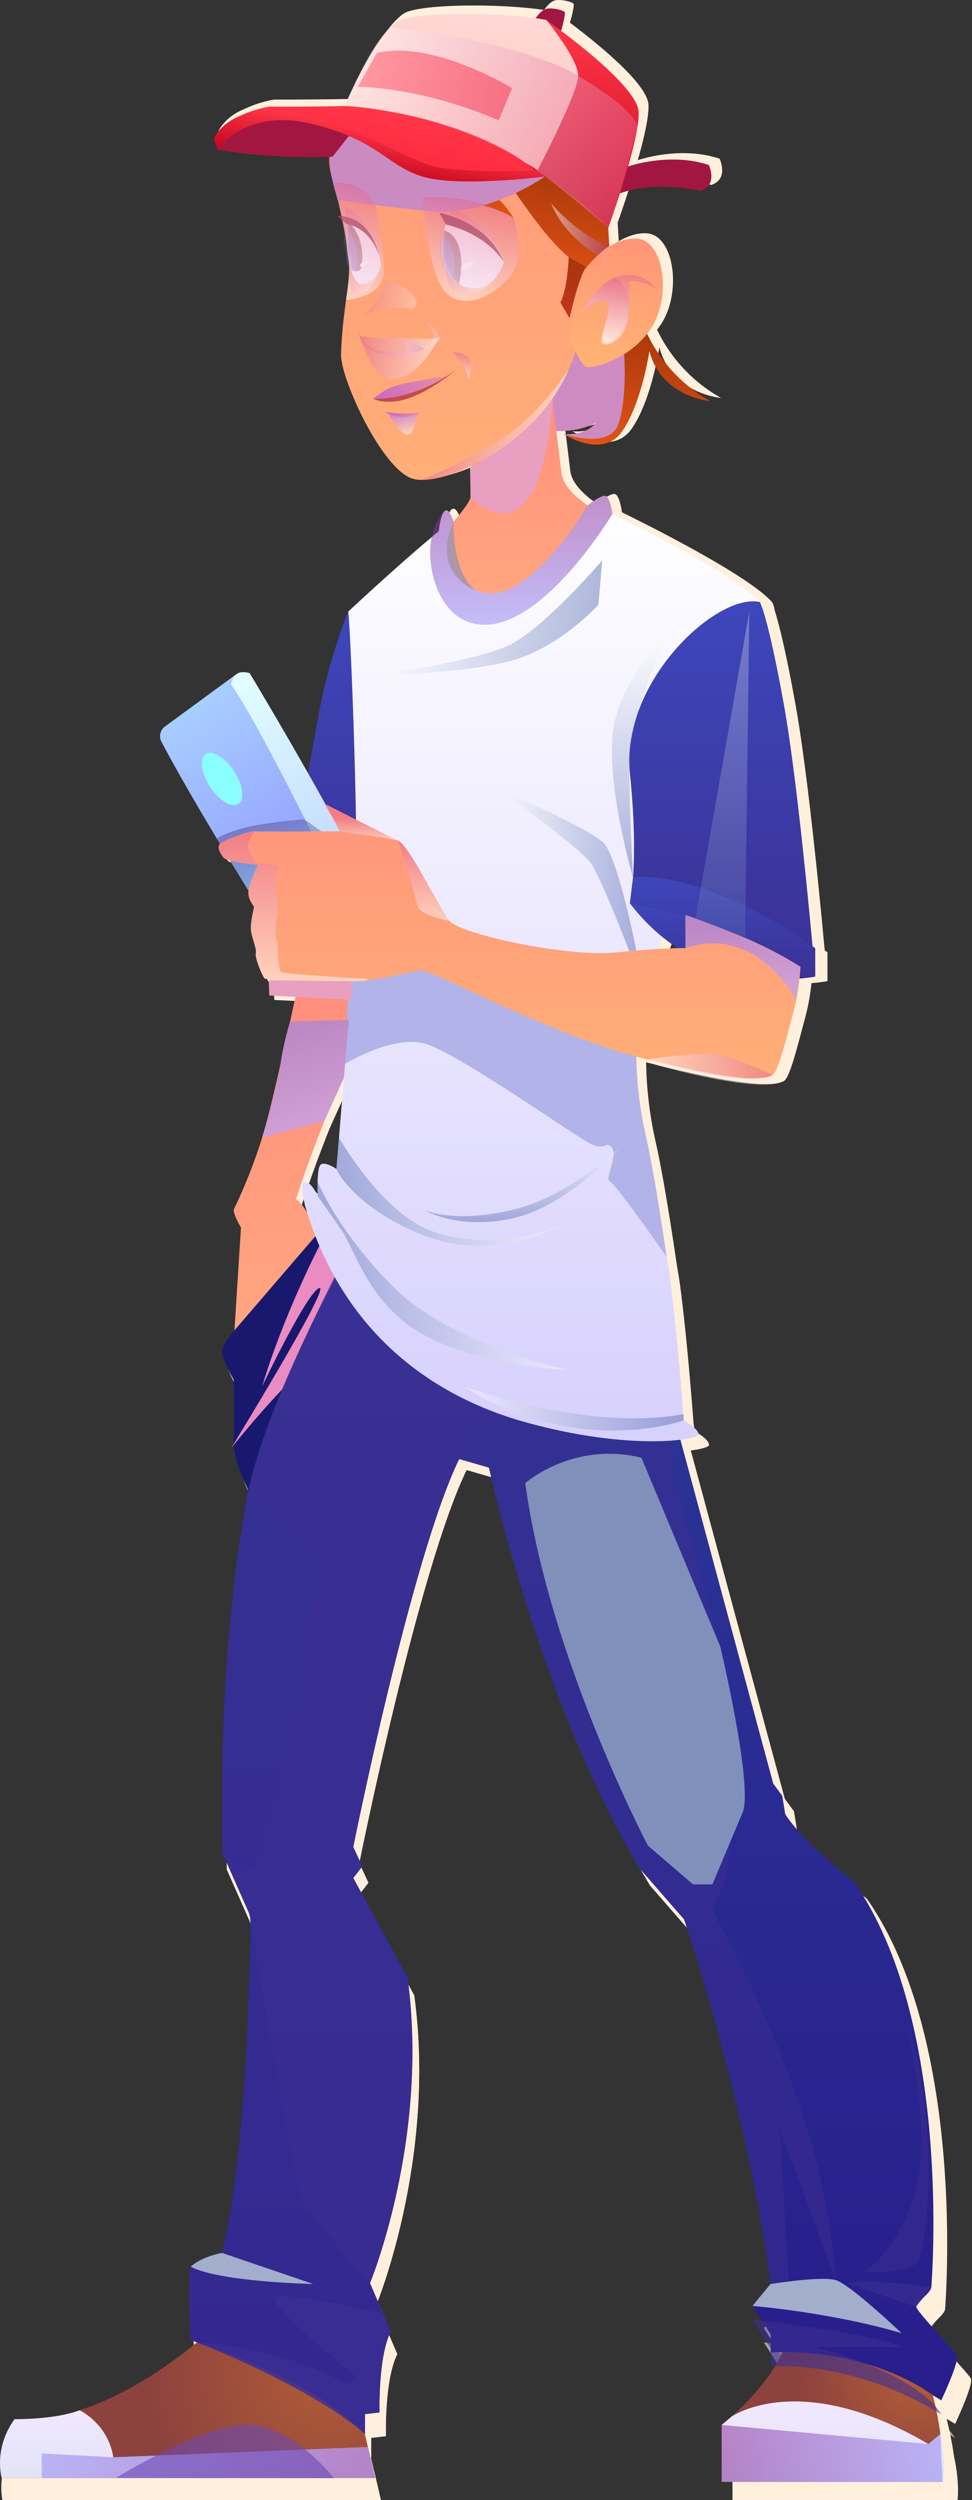 <svg width="305" height="784" viewBox="0 0 305 784" fill="none" xmlns="http://www.w3.org/2000/svg">
<rect x="0" y="0" width="305" height="784" fill="#333333" stroke="none"/>
<path d="M97.955 297.341C97.955 297.341 88.574 341.753 84.832 355.201C81.09 368.65 75.451 380.227 74.827 381.474C74.204 382.721 77.023 387.412 77.023 387.412L74.746 423.365L100.721 390.123C100.721 390.123 99.229 382.071 94.539 378.329C94.539 378.329 104.354 347.691 115.064 328.928C125.801 310.166 123.93 300.784 123.93 300.784C123.93 300.784 108.611 288.909 97.982 297.341H97.955Z" fill="#FFF0DD"/>
<path d="M81.353 488.135C81.353 488.135 68.261 498.442 85.451 503.133C102.641 507.824 100.689 493.03 100.689 493.03L137.617 436L100.689 390.151L74.931 420.111C74.931 420.111 70.593 424.721 71.053 427.459C71.514 430.198 74.714 435.837 74.714 435.837C74.714 435.837 75.093 449.746 74.714 455.332C74.334 460.917 79.128 470.336 79.128 470.336L81.353 488.135Z" fill="#FFF0DD"/>
<g style="mix-blend-mode:multiply">
<path d="M101.966 393.215C101.966 393.215 90.579 415.149 83.746 437.925C83.746 437.925 98.144 407.693 101.966 406.636C105.789 405.578 73.904 457.528 73.904 457.528C73.904 457.528 96.679 429.004 101.343 430.414C106.006 431.824 128.077 452.892 128.077 452.892L129.026 448.852L133.906 433.478C128.972 425.263 112.975 412.709 112.975 412.709L101.966 393.242V393.215Z" fill="#FFF0DD"/>
</g>
<path fill-rule="evenodd" clip-rule="evenodd" d="M61.098 740.925C61.098 740.925 61.835 741.211 63.147 741.744C71.137 744.899 100.681 757.152 116.458 770.797V764.486L121.088 763.954C121.088 763.954 120.555 746.415 124.653 738.22L118.056 722.854C118.056 722.854 136.987 677.123 129.98 625.738L112.729 594.104L115.597 590.416L112.729 584.27C112.729 584.27 131.209 492.194 146.412 460.97L155.877 463.715C155.877 463.715 171.899 537.843 203.943 591.236L217.917 607.258C217.917 607.258 237.626 664.789 245.453 723.141L239.716 730.107L245.453 739.163V744.899C245.453 744.899 270.941 742.441 299.707 760.102C299.707 760.102 305.607 747.645 304.624 745.842C303.681 744.08 291.757 731.746 291.757 730.394C291.757 729.738 292.781 728.713 293.888 727.607C295.158 726.378 296.51 725.066 296.551 724.083C296.674 722.321 303.272 639.998 272.006 595.415C272.006 595.415 255.574 582.59 250.083 573.82L249.141 568.002L246.273 564.109L214.638 446.997L217.097 442.079L213.778 418.559L212.63 410.65L212.549 410.035C212.549 410.035 207.058 410.445 198.207 411.265C183.004 412.699 157.967 415.444 134.283 419.706H134.16C117.154 422.779 120.057 395.722 108.501 400.475C108.501 400.475 83.717 445.972 78.718 474.246C74.128 500.267 70.031 537.843 71.178 586.278L79.578 605.25C79.578 605.25 79.578 605.25 79.578 605.332L80.07 606.479C80.07 606.479 80.07 607.094 80.07 608.282C79.947 619.674 78.964 681.672 70.973 713.306C70.973 713.306 62.163 716.052 61.057 717.691L60.934 718.018C60.073 721.256 61.057 740.966 61.057 740.966L61.098 740.925Z" fill="#FFF0DD"/>
<path fill-rule="evenodd" clip-rule="evenodd" d="M116.417 770.797L119.695 784.77H0.944C0.944 784.77 -0.9 776.329 5.042 766.085C5.042 766.085 27.948 770.347 63.024 741.704C63.024 741.704 99.944 753.136 116.376 770.797H116.417Z" fill="#FFF0DD"/>
<path fill-rule="evenodd" clip-rule="evenodd" d="M249.143 744.818C249.143 744.818 245.251 755.431 229.843 767.929V786H300.119C300.119 786 301.348 775.837 297.045 758.504C297.045 758.504 279.589 744.654 249.184 744.777L249.143 744.818Z" fill="#FFF0DD"/>
<path fill-rule="evenodd" clip-rule="evenodd" d="M25.735 763.258C25.735 763.258 34.791 767.519 36.43 778.214L117.401 774.936L119.695 784.77H0.944C0.944 784.77 -1.801 775.469 5.042 766.085C5.042 766.085 17.786 766.29 25.735 763.258Z" fill="#FFF0DD"/>
<path fill-rule="evenodd" clip-rule="evenodd" d="M232.83 765.388C232.83 765.388 254.507 749.817 295.607 773.994L299.459 770.797C299.459 770.797 301.508 779.689 300.156 786H229.88V767.929L232.871 765.388H232.83Z" fill="#FFF0DD"/>
<g style="mix-blend-mode:multiply" opacity="0.6">
<path fill-rule="evenodd" clip-rule="evenodd" d="M287.082 743.203C277.494 738.532 239.713 734.557 239.713 734.557L245.45 743.613V749.35C245.45 749.35 270.937 746.891 299.703 764.552C291.221 750.866 259.423 743.203 259.423 743.203H287.082Z" fill="#FFF0DD"/>
</g>
<g style="mix-blend-mode:multiply" opacity="0.5">
<path fill-rule="evenodd" clip-rule="evenodd" d="M96.092 695.399C98.346 700.931 118.056 722.854 118.056 722.854C118.056 722.854 136.987 677.123 129.98 625.738L112.729 594.104L115.597 590.416L112.729 584.27C112.729 584.27 131.209 492.194 146.412 460.97L155.877 463.715C155.877 463.715 171.899 537.843 203.943 591.236L217.917 607.258C217.917 607.258 237.627 664.789 245.453 723.141L251.19 721.911L248.322 673.845L266.188 721.911C266.188 721.911 265.163 698.882 255.697 669.338C246.232 639.793 226.727 603.98 226.727 603.98L230.619 596.153L233.283 581.975L226.891 596.153H220.744L206.361 583.819C179.234 536.163 167.392 468.633 167.392 468.633C182.594 455.52 204.312 460.56 204.312 460.56L229.39 520.55L214.597 467.526V446.956L217.056 442.039L212.631 410.609L134.242 419.665H134.119C117.113 422.738 118.722 398.392 107.167 403.145C107.167 403.145 83.676 445.931 78.677 474.205L99.944 493.383C101.542 526.984 81.463 590.375 81.463 590.375L77.366 592.014L71.178 586.237L79.578 605.209C79.578 605.209 79.578 605.209 79.578 605.291C79.578 605.537 79.783 606.561 80.07 608.241C82.611 623.362 94.002 690.441 96.051 695.399H96.092Z" fill="#FFF0DD"/>
</g>
<g style="mix-blend-mode:multiply" opacity="0.6">
<path fill-rule="evenodd" clip-rule="evenodd" d="M63.068 741.704H63.15C71.14 744.9 100.685 757.152 116.461 770.797V764.487L121.091 763.954C121.091 763.954 120.559 746.416 124.656 738.221L118.059 722.854L121.624 732.443C121.624 732.443 87.08 723.961 87.941 728.345C88.76 732.73 114.248 753.013 114.248 753.013L110.109 754.652C88.474 742.605 63.027 741.704 63.027 741.704H63.068Z" fill="#FFF0DD"/>
</g>
<g style="mix-blend-mode:multiply" opacity="0.6">
<path fill-rule="evenodd" clip-rule="evenodd" d="M61.101 740.926C61.101 740.926 61.839 741.213 63.15 741.745C71.14 744.901 100.685 757.153 116.461 770.798V764.488L121.091 763.955C121.091 763.955 120.559 746.417 124.656 738.221L118.059 722.855C118.059 722.855 136.99 677.125 129.983 625.739L112.732 594.105L115.6 590.417L112.732 584.271C112.732 584.271 131.213 492.196 146.415 460.971L155.881 463.717L150.103 452.776L213.781 418.56L198.21 411.266C183.008 412.7 157.971 415.446 134.286 419.707H134.163C117.158 422.78 124.955 385.488 113.4 390.241C113.4 390.241 83.885 444.973 78.721 474.248C74.132 500.268 70.034 537.844 71.181 586.279L79.582 605.251C79.582 605.251 79.582 605.251 79.582 605.333L80.073 606.48C80.073 606.48 80.073 607.095 80.073 608.283C79.95 619.675 78.967 681.673 70.977 713.307L99.947 723.183C99.947 723.183 69.788 722.281 61.019 717.692L60.896 718.02C60.036 721.257 61.019 740.967 61.019 740.967L61.101 740.926Z" fill="#FFF0DD"/>
</g>
<g style="mix-blend-mode:multiply" opacity="0.6">
<path fill-rule="evenodd" clip-rule="evenodd" d="M296.547 724.084C296.547 724.084 276.263 721.338 269.707 722.854L291.753 730.394L296.547 724.084Z" fill="#FFF0DD"/>
</g>
<g style="mix-blend-mode:multiply" opacity="0.5">
<path fill-rule="evenodd" clip-rule="evenodd" d="M229.842 767.929L295.569 773.994L299.421 770.798L300.117 786H229.842V767.929Z" fill="#FFF0DD"/>
</g>
<g style="mix-blend-mode:multiply" opacity="0.5">
<path fill-rule="evenodd" clip-rule="evenodd" d="M13.688 784.77V776.985L36.43 778.214L117.401 774.936L119.695 784.77H13.688Z" fill="#FFF0DD"/>
</g>
<g style="mix-blend-mode:soft-light">
<path fill-rule="evenodd" clip-rule="evenodd" d="M229.427 520.551C229.427 520.551 239.876 564.314 236.598 573.165L226.927 596.153H220.781L206.398 583.819C206.398 583.819 174.886 523.952 167.429 468.633C167.429 468.633 182.549 455.233 204.349 460.56L229.427 520.551Z" fill="#FFF0DD"/>
</g>
<g style="mix-blend-mode:soft-light">
<path fill-rule="evenodd" clip-rule="evenodd" d="M287.086 738.753C287.086 738.753 270.818 723.305 266.188 721.912C261.557 720.518 245.412 723.141 245.412 723.141L239.676 730.107C239.676 730.107 264.631 732.115 287.045 738.753H287.086Z" fill="#FFF0DD"/>
</g>
<g style="mix-blend-mode:soft-light">
<path fill-rule="evenodd" clip-rule="evenodd" d="M71.014 713.265L99.984 723.141C99.984 723.141 70.399 722.526 61.056 717.65C61.056 717.65 63.884 714.658 70.973 713.265H71.014Z" fill="#FFF0DD"/>
</g>
<g style="mix-blend-mode:multiply" opacity="0.6">
<path fill-rule="evenodd" clip-rule="evenodd" d="M106.623 784.852C106.623 784.852 94.576 769.24 80.562 767.929C66.548 766.618 37.249 784.77 37.249 784.77L106.664 784.852H106.623Z" fill="#FFF0DD"/>
</g>
<g style="mix-blend-mode:multiply" opacity="0.5">
<path fill-rule="evenodd" clip-rule="evenodd" d="M288.437 639.015C288.437 639.015 297.944 677.001 290.527 697.038C284.011 714.699 274.914 719.412 274.914 719.412C274.914 719.412 289.871 720.026 292.412 715.806C294.952 711.585 299.788 674.542 288.396 639.015H288.437Z" fill="#FFF0DD"/>
</g>
<path d="M171.732 117.904L173.63 133.982C175.528 134.28 177.318 134.362 178.918 134.307C185.832 134.145 190.034 131.569 190.034 131.569C186.374 136.124 179.677 135.256 179.677 135.256C179.677 135.256 191.878 143.336 198.168 134.497C204.431 125.631 206.899 108.902 206.899 108.902C210.722 123.57 226.258 124.791 226.258 124.791C208.959 115.111 204.404 98.951 204.404 98.951L178.999 103.154L171.705 117.877L171.732 117.904Z" fill="#FFF0DD"/>
<g style="mix-blend-mode:multiply">
<path d="M178.945 134.307C185.859 134.145 190.061 131.569 190.061 131.569C186.401 136.124 179.704 135.256 179.704 135.256C179.704 135.256 194.21 140.272 197.056 132.084C199.903 123.95 198.873 109.824 198.873 109.824L183.066 108.468C176.504 114.623 170.431 121.049 176.152 134.253L178.945 134.307Z" fill="#FFF0DD"/>
</g>
<path d="M111.08 191.652C111.08 191.652 105.142 206.348 102.024 222.914C98.906 239.481 89.281 292.352 89.281 292.352L114.55 294.548C114.55 294.548 117.045 208.544 111.107 191.652H111.08Z" fill="#FFF0DD"/>
<path d="M174.691 112.779C174.691 112.779 178.189 141.465 178.948 147.701C179.735 153.965 189.414 159.279 189.414 159.279C189.414 159.279 179.572 185.389 160.023 188.372C140.474 191.354 140.799 167.576 140.799 167.576C140.799 167.576 149.72 157.733 150.018 155.374C150.316 153.016 149.855 145.993 149.855 145.993C149.855 145.993 165.717 130.864 174.691 112.779Z" fill="#FFF0DD"/>
<path d="M97.336 380.227C108.29 418.051 134.861 440.257 167.696 449.34C200.53 458.423 222.495 454.979 222.495 453.109C222.495 451.238 217.805 448.716 217.805 448.716C217.805 448.716 215.849 421.196 213.355 402.732C210.861 384.294 199.581 345.983 202.889 322.991C206.17 300.025 250.501 197.997 242.068 188.616C233.636 179.262 195.162 160.662 195.162 160.662C195.162 160.662 194.457 155.049 192.83 154.914C191.176 154.778 187.326 157.923 187.326 157.923C187.326 157.923 168.807 189.728 153.488 185.525C138.169 181.295 144.676 163.102 144.676 163.102C143.755 160.58 142.995 159.577 142.372 159.523C142.236 159.469 142.101 159.523 141.965 159.604C140.501 160.445 139.932 166.139 139.932 166.139C139.227 166.708 138.494 167.305 137.762 167.955C126.89 176.984 111.164 191.653 111.164 191.653C112.113 200.709 115.231 281.073 113.008 303.279C110.839 325.485 107.395 368.813 107.395 368.813C107.395 368.813 103.816 366.318 102.406 367.403C100.996 368.487 101.457 377.408 101.457 377.408C101.457 377.408 99.424 372.88 97.39 372.88C95.357 372.88 97.39 380.227 97.39 380.227H97.336Z" fill="#FFF0DD"/>
<g style="mix-blend-mode:multiply" opacity="0.5">
<path d="M191.906 175.384C191.906 175.384 173.469 196.939 162.461 202.254C151.453 207.568 120.679 211.825 120.679 211.825C120.679 211.825 146.654 211.527 162.461 207.432C178.268 203.338 190.686 189.51 190.686 189.51L191.906 175.384Z" fill="#FFF0DD"/>
</g>
<g style="mix-blend-mode:multiply" opacity="0.5">
<path d="M200.507 299.591C200.507 299.591 191.397 275.786 188.117 271.366C184.836 266.947 159.051 248.021 159.051 248.021C159.051 248.021 187.574 260.439 192.265 265.13C196.956 269.821 202.758 299.374 202.758 299.374L200.507 299.564V299.591Z" fill="#FFF0DD"/>
</g>
<g style="mix-blend-mode:multiply">
<path d="M212.383 396.739C212.383 396.739 195.952 373.177 194.271 372.717C192.563 372.256 196.982 364.582 195.003 362.088C193.024 359.594 193.268 363.091 188.577 361.003C183.886 358.889 145.358 331.45 135.191 328.874C125.023 326.298 110.11 335.408 110.11 335.408L111.412 303.306L127.056 299.185L202.757 332.236C202.757 332.236 202.513 343.976 205.659 357.723C208.804 371.469 212.383 396.766 212.383 396.766V396.739Z" fill="#FFF0DD"/>
</g>
<path d="M259.641 307.671C259.641 307.671 224.312 315.182 200.696 284.381C200.696 284.381 222.576 279.229 259.641 307.671Z" fill="#FFF0DD"/>
<path d="M79.389 271.854L82.426 272.207C82.426 272.207 79.145 278.904 79.389 281.371C79.633 283.811 81.151 285.113 81.151 285.574C81.151 286.035 79.986 290.265 80.202 292.84C80.446 295.416 82.073 298.67 81.748 300.188C81.395 301.761 83.727 307.238 84.459 308.187C85.164 309.136 106.394 309.136 113.172 309.136C114.176 309.136 115.26 309.054 116.399 308.973C122.852 308.322 130.769 306.153 134.05 305.746C137.927 305.285 174.747 326.271 206.199 333.999C237.624 341.753 244.185 340.126 246.056 338.933C247.927 337.767 250.421 327.356 252.617 319.249C255.139 310.085 255.031 301.435 255.031 301.435C255.031 301.435 232.689 289.695 218.4 288.068V298.615C218.4 298.615 211.513 298.453 196.194 299.998C180.875 301.571 146.793 294.196 143.35 289.966C139.906 285.764 130.362 265.889 127.082 264.48C123.801 263.07 116.29 257.267 116.29 257.267V263.856C116.29 263.856 82.67 261.66 81.26 261.497C79.85 261.334 70.848 264.425 70.17 265.727C69.465 267.001 70.631 268.655 71.445 269.821C72.258 271.014 79.416 271.827 79.416 271.827L79.389 271.854Z" fill="#FFF0DD"/>
<path d="M242.044 188.616C242.044 188.616 244.62 193.198 249.636 221.043C254.652 248.889 259.641 307.671 259.641 307.671C259.641 307.671 231.171 286.414 200.696 284.381C200.696 284.381 203.678 271.719 200.696 242.951C197.713 214.184 228.216 185.606 242.044 188.643V188.616Z" fill="#FFF0DD"/>
<g style="mix-blend-mode:multiply" opacity="0.5">
<path d="M154.579 195.855C174.073 195.855 195.141 160.662 195.141 160.662C195.141 160.662 194.436 155.049 192.809 154.914C191.155 154.778 187.305 157.923 187.305 157.923C187.305 157.923 168.786 189.728 153.467 185.525C138.148 181.295 144.655 163.102 144.655 163.102C143.733 160.58 142.974 159.577 142.351 159.523C142.161 159.577 141.998 159.604 141.944 159.604C141.076 159.496 138.772 164.431 138.772 164.431C138.772 164.431 138.311 165.786 137.741 167.955C135.599 175.927 139.287 195.855 154.606 195.855H154.579Z" fill="#FFF0DD"/>
</g>
<path d="M259.641 307.671V298.643C259.641 298.643 228.216 274.783 201.699 276.057L200.696 284.381C200.696 284.381 233.991 289.532 259.641 307.671Z" fill="#FFF0DD"/>
<g style="mix-blend-mode:multiply">
<path d="M176.153 123.706C176.153 123.706 174.228 176.957 150.042 155.374L149.88 145.993C149.88 145.993 165.741 139.106 174.716 112.779L176.18 123.706H176.153Z" fill="#FFF0DD"/>
</g>
<g style="mix-blend-mode:multiply" opacity="0.8">
<path d="M144.647 163.129C144.647 163.129 143.861 178.34 151.398 184.847C151.398 184.847 137.245 179.641 144.647 163.129Z" fill="#FFF0DD"/>
</g>
<g style="mix-blend-mode:multiply" opacity="0.5">
<path d="M201.696 276.057C201.696 276.057 200.422 253.092 200.476 238.803C200.531 224.514 212.867 198.702 212.867 198.702C212.867 198.702 196.355 213.94 195.108 231.781C193.861 249.594 201.669 276.084 201.669 276.084L201.696 276.057Z" fill="#FFF0DD"/>
</g>
<g style="mix-blend-mode:multiply" opacity="0.5">
<path d="M108.16 358.835C108.16 358.835 121.12 381.61 136.439 388.036C151.758 394.435 171.307 390.232 178.031 386.951C178.031 386.951 166.779 393.676 150.348 393.187C133.918 392.727 112.796 379.875 107.346 368.812L108.16 358.835Z" fill="#FFF0DD"/>
</g>
<g style="mix-blend-mode:multiply" opacity="0.5">
<path d="M101.346 372.717C101.346 372.717 107.663 388.605 125.802 406.609C143.941 424.612 181.195 432.746 181.195 432.746C181.195 432.746 153.024 431.336 135.346 421.657C117.668 411.95 113.466 394.76 109.073 388.361C104.708 381.962 101.4 377.407 101.4 377.407L101.346 372.717Z" fill="#FFF0DD"/>
</g>
<g style="mix-blend-mode:multiply" opacity="0.5">
<path d="M217.812 448.716C217.812 448.716 201.433 454.491 180.366 450.587C159.325 446.683 148.155 437.925 148.155 437.925C148.155 437.925 186.984 452.458 217.812 446.683V448.716Z" fill="#FFF0DD"/>
</g>
<g style="mix-blend-mode:multiply">
<path d="M103.524 353.629L83.758 358.862C83.758 358.862 88.638 342.702 89.587 335.68C90.536 328.657 92.651 321.96 92.651 321.96L111.359 321.445L109.705 339.991L103.524 353.656V353.629Z" fill="#FFF0DD"/>
</g>
<g style="mix-blend-mode:multiply">
<path d="M253.589 314.992C253.589 314.992 240.873 290.861 218.342 298.642V288.095C218.342 288.095 239.382 294.982 254.891 304.526L253.589 314.992Z" fill="#FFF0DD"/>
</g>
<g style="mix-blend-mode:multiply" opacity="0.3">
<path d="M238.68 191.652L237.351 295.145L221.571 289.18L238.68 191.652Z" fill="#FFF0DD"/>
</g>
<g style="mix-blend-mode:multiply" opacity="0.5">
<path d="M197.414 362.088C197.414 362.088 181.39 377.625 162.98 381.881C144.57 386.165 135.405 381.881 135.405 381.881C135.405 381.881 145.437 388.199 162.98 384.593C180.522 380.987 197.414 362.088 197.414 362.088Z" fill="#FFF0DD"/>
</g>
<g style="mix-blend-mode:multiply" opacity="0.5">
<path d="M79.39 271.854L82.427 272.207C82.427 272.207 79.146 278.904 79.39 281.371C79.634 283.811 81.153 285.113 81.153 285.574C81.153 286.035 79.987 290.264 80.204 292.84C80.448 295.416 82.075 298.67 81.749 300.188C81.397 301.761 83.728 307.237 84.461 308.186C85.165 309.135 106.395 309.135 113.174 309.135C114.177 309.135 115.262 309.054 116.4 308.973L118 308.485C118 308.485 91.266 306.912 89.938 306.261C88.663 305.638 88.772 297.205 88.772 297.205C87.226 295.036 88.772 286.577 88.772 286.577C87.714 283.134 88.772 272.342 88.772 272.342L81.858 271.366C81.858 271.366 79.797 268.899 79.363 267.082C78.902 265.293 81.207 261.524 81.207 261.524C79.797 261.388 70.795 264.452 70.118 265.754C69.412 267.028 70.578 268.682 71.392 269.848C72.205 271.041 79.363 271.854 79.363 271.854H79.39Z" fill="#FFF0DD"/>
</g>
<g style="mix-blend-mode:multiply" opacity="0.5">
<path d="M116.263 263.883L127.055 264.507L116.263 257.294V263.883Z" fill="#FFF0DD"/>
</g>
<g style="mix-blend-mode:multiply" opacity="0.5">
<path d="M127.06 264.507C127.06 264.507 132.537 282.401 133.242 285.33C133.947 288.258 143.328 289.966 143.328 289.966C143.328 289.966 138.8 283.486 135.736 277.223C132.645 270.96 128.578 265.239 127.06 264.479V264.507Z" fill="#FFF0DD"/>
</g>
<g style="mix-blend-mode:multiply">
<path d="M116.015 314.992L86.081 313.582L85.864 308.539L116.367 308.973L116.015 314.992Z" fill="#FFF0DD"/>
</g>
<g style="mix-blend-mode:multiply" opacity="0.5">
<path d="M246.031 338.933C246.031 338.933 236.352 334.242 230.17 332.697C223.988 331.124 206.174 334.025 206.174 334.025C206.174 334.025 238.358 343.325 246.031 338.96V338.933Z" fill="#FFF0DD"/>
</g>
<path d="M105.629 51.801C106.307 54.946 112.543 76.583 111.323 85.883V86.1C110.075 95.291 109.072 101.934 108.855 109.905C108.774 112.806 110.536 118.527 113.275 124.763C118.047 135.717 125.91 148.271 132.146 149.599C132.769 149.735 133.447 149.816 134.206 149.816C145.025 150.142 167.285 138.754 177.832 121.266C179.161 119.07 180.3 116.819 181.33 114.514C181.357 114.514 181.357 114.46 181.357 114.46C188.976 97.135 188.84 77.26 192.338 63.812C196.324 48.574 182.713 21.081 162.106 13.761C141.527 6.44 123.063 10.941 123.063 10.941C123.063 10.941 111.458 40.603 106.605 46.432C106.605 46.432 104.924 48.656 105.629 51.828V51.801Z" fill="#FFF0DD"/>
<g style="mix-blend-mode:multiply" opacity="0.6">
<path d="M122.607 128.242C128.139 129.079 134.427 128.701 135.102 128.026C135.102 128.026 130.244 130.725 126.52 129.699C124.091 129.025 122.607 128.242 122.607 128.242Z" fill="#FFF0DD"/>
</g>
<g style="mix-blend-mode:multiply" opacity="0.6">
<path d="M128.326 124.275C138.311 120.929 142.898 116.827 142.898 116.827C142.898 116.827 133.345 117.987 126.275 119.93C122.443 120.983 119.124 124.086 119.124 124.086L128.326 124.302V124.275Z" fill="#FFF0DD"/>
</g>
<g style="mix-blend-mode:multiply" opacity="0.6">
<path d="M133.156 128.89C133.156 128.89 132.347 135.096 130.107 135.474C127.867 135.852 123.9 128.809 123.9 128.809C123.9 128.809 126.976 130.536 133.156 128.89Z" fill="#FFF0DD"/>
</g>
<path d="M119.126 124.059C119.126 124.059 131.702 125.031 145.438 114.803C145.438 114.803 138.178 121.037 130.784 123.735C123.417 126.434 119.099 124.059 119.099 124.059H119.126Z" fill="#FFF0DD"/>
<path d="M130.764 51.909C130.764 51.909 132.391 57.603 134.804 60.043C134.804 60.043 142.586 60.043 151.588 62.104C160.589 64.165 163.734 66.659 163.734 66.659C163.734 66.659 159.938 59.935 153.675 56.79C147.412 53.672 130.764 51.909 130.764 51.909Z" fill="#FFF0DD"/>
<path d="M185.617 82.629C185.617 82.629 194.429 72.542 202.997 73.166C211.537 73.763 214.032 91.63 207.443 101.635C200.855 111.64 188.355 114.84 186.62 113.809C184.912 112.779 181.496 105.241 181.496 105.241L185.617 82.629Z" fill="#FFF0DD"/>
<path d="M154.923 43.748C154.923 43.748 170.703 70.618 181.25 79.05L182.064 88.567C182.064 88.567 188.11 79.375 194.156 75.525L193.478 64.409C193.478 64.409 170.866 48.71 154.923 43.721V43.748Z" fill="#FFF0DD"/>
<path d="M186.727 82.087L181.25 79.05C181.25 79.05 180.87 89.001 178.62 93.502L181.521 98.491C181.521 98.491 183.961 86.805 186.727 82.087Z" fill="#FFF0DD"/>
<path d="M193.807 69.777C193.807 69.777 203.92 41.85 203.486 32.876C203.053 23.901 174.15 3.701 174.15 3.701C174.15 3.701 136.76 0.312 127.352 4.813C117.943 9.314 107.315 39.545 107.315 39.545C107.315 39.545 142.047 39.139 161.325 47.11C180.63 55.082 193.807 69.804 193.807 69.804V69.777Z" fill="#FFF0DD"/>
<path d="M200.123 50.228C200.123 50.228 213.327 45.592 225.8 49.767C225.8 49.767 228.809 56.085 223.224 57.983C223.224 57.983 208.42 54.621 197.52 58.796L200.123 50.228Z" fill="#FFF0DD"/>
<path d="M178.844 7.118C178.844 7.118 180.444 1.695 179.929 1.125C179.441 0.556 176.133 -0.284 174.262 0.095C172.419 0.475 170.738 3.105 170.738 3.105L174.127 3.701L178.817 7.145L178.844 7.118Z" fill="#FFF0DD"/>
<path d="M174.152 3.701C174.152 3.701 184.293 16.038 184.266 21.434C184.238 26.829 171.36 51.394 171.36 51.394C171.36 51.394 143.731 33.12 110.002 31.032C110.002 31.032 120.63 6.331 127.788 3.701C134.946 1.071 160.595 1.044 174.152 3.701Z" fill="#FFF0DD"/>
<path d="M163.25 25.365C163.25 25.365 138.387 10.019 120.275 14.113L114.174 24.931C114.174 24.931 133.615 24.714 158.966 35.56L163.25 25.365Z" fill="#FFF0DD"/>
<g style="mix-blend-mode:multiply" opacity="0.5">
<path d="M185.215 96.62C185.215 96.62 190.963 85.638 198.717 84.771C206.472 83.903 209.562 89.841 209.562 89.841C209.562 89.841 207.068 86.75 200.534 86.642C200.534 86.642 200.94 93.393 199.991 99.304C199.042 105.214 193.945 107.628 191.993 106.543C190.041 105.486 195.491 95.752 193.457 93.23C191.424 90.709 185.215 96.62 185.215 96.62Z" fill="#FFF0DD"/>
</g>
<g style="mix-blend-mode:multiply" opacity="0.5">
<path d="M159.969 82.331C159.969 82.331 156.769 90.383 148.717 90.817C140.664 91.251 142.264 80.379 142.264 80.379L159.969 82.331Z" fill="#FFF0DD"/>
</g>
<g style="mix-blend-mode:multiply" opacity="0.5">
<path d="M121.141 83.036C121.141 83.036 118.212 90.844 114.444 90.899C110.675 90.953 111.488 83.361 111.488 83.361L121.141 83.036Z" fill="#FFF0DD"/>
</g>
<g style="mix-blend-mode:multiply" opacity="0.5">
<path d="M196.005 85.503C196.005 85.503 200.533 87.97 200.452 95.237C200.371 102.503 195.002 107.085 192.698 106.19C190.393 105.296 195.653 95.155 193.457 93.257C191.261 91.386 186.326 95.67 186.326 95.67C186.326 95.67 190.23 87.753 196.005 85.503Z" fill="#FFF0DD"/>
</g>
<path d="M119.812 63.026C119.812 63.026 118.104 57.874 106.608 55.569C106.608 55.569 103.978 49.632 105.225 45.754C105.225 45.754 114.742 48.52 119.812 63.026Z" fill="#FFF0DD"/>
<g style="mix-blend-mode:multiply" opacity="0.5">
<path d="M160.703 80.731C160.703 80.731 157.45 69.181 144.489 63.704L142.89 67.228L160.703 80.731Z" fill="#FFF0DD"/>
</g>
<g style="mix-blend-mode:multiply">
<path d="M107.782 60.857C107.782 60.857 118.6 62.592 137.037 64.436C155.475 66.279 173.641 53.455 173.641 53.455C173.641 53.455 156.152 42.311 143.029 37.973C129.906 33.635 112.689 37.864 112.689 37.864L106.616 46.405C106.616 46.405 102.63 43.477 107.782 60.83V60.857Z" fill="#FFF0DD"/>
</g>
<g style="mix-blend-mode:multiply" opacity="0.5">
<path d="M121.442 82.005C121.442 82.005 121.957 69.478 110.136 62.863L110.569 67.472L121.442 82.005Z" fill="#FFF0DD"/>
</g>
<path d="M121.442 81.056C121.903 83.849 117.592 88.621 114.718 87.455C111.817 86.289 110.082 76.393 110.57 67.472C110.57 67.472 119.165 67.364 121.442 81.056Z" fill="#FFF0DD"/>
<path d="M142.758 84.012C145.279 89.082 155.799 93.176 160.68 80.704C160.68 80.704 155.718 69.316 142.866 67.201C142.866 67.201 138.338 75.118 142.731 83.984L142.758 84.012Z" fill="#FFF0DD"/>
<mask id="mask0_332_4730" style="mask-type:luminance" maskUnits="userSpaceOnUse" x="110" y="67" width="12" height="21">
<path d="M121.442 81.056C121.903 83.849 117.592 88.621 114.718 87.455C111.817 86.289 110.082 76.393 110.57 67.473C110.57 67.473 119.165 67.364 121.442 81.056Z" fill="white"/>
</mask>
<g mask="url(#mask0_332_4730)">
<path d="M115.102 82.873C115.102 82.873 117.813 73.709 110.601 67.229C110.601 67.229 108.351 78.535 110.601 81.734C112.825 84.934 115.129 82.873 115.129 82.873H115.102Z" fill="#FFF0DD"/>
<g style="mix-blend-mode:multiply">
<path d="M113.417 83.524C113.417 83.524 115.722 75.01 110.163 69.696C110.163 69.696 108.97 76.61 109.757 79.728C110.543 82.819 112.604 83.687 113.417 83.524Z" fill="#FFF0DD"/>
</g>
</g>
<path d="M121.031 78.969C121.031 78.969 118.889 70.157 110.62 68.503L107.583 65.954C107.583 65.954 117.94 64.951 121.031 78.969Z" fill="#FFF0DD"/>
<path d="M142.215 68.692L140.128 64.978C140.128 64.978 155.311 67.499 160.68 80.704C160.68 80.704 155.799 72 142.188 68.665L142.215 68.692Z" fill="#FFF0DD"/>
<mask id="mask1_332_4730" style="mask-type:luminance" maskUnits="userSpaceOnUse" x="140" y="67" width="21" height="22">
<path d="M142.75 84.012C145.271 89.082 155.791 93.176 160.672 80.704C160.672 80.704 155.71 69.316 142.858 67.201C142.858 67.201 138.33 75.118 142.723 83.985L142.75 84.012Z" fill="white"/>
</mask>
<g mask="url(#mask1_332_4730)">
<path d="M146.364 87.753C146.364 87.753 149.862 73.139 141.457 70.428C141.457 70.428 136.522 83.171 146.364 87.753Z" fill="#FFF0DD"/>
<g style="mix-blend-mode:multiply">
<path d="M140.859 72.136C140.859 72.136 147.041 76.23 144.139 86.37C144.139 86.37 138.717 82.439 140.859 72.136Z" fill="#FFF0DD"/>
</g>
</g>
<path d="M151.453 80.351C151.453 80.351 147.739 80.189 146.871 82.927C146.871 82.927 149.582 83.713 151.453 80.351Z" fill="#FFF0DD"/>
<path d="M117.727 80.189C117.727 80.189 115.313 80.107 114.744 81.978C114.744 81.978 116.398 82.222 117.727 80.189Z" fill="#FFF0DD"/>
<g style="mix-blend-mode:multiply" opacity="0.3">
<path d="M115.915 97.731C115.915 97.731 121.799 94.016 129.282 95.264C136.766 96.484 131.479 87.618 122.884 86.343C122.884 86.343 121.989 92.118 115.915 97.731Z" fill="#FFF0DD"/>
</g>
<g style="mix-blend-mode:multiply" opacity="0.5">
<path d="M134.809 60.043C134.809 60.043 136.354 83.523 141.723 89.76C147.091 95.996 156.201 92.308 162.166 85.693C168.131 79.077 163.739 66.632 163.739 66.632C163.739 66.632 152.92 58.904 134.809 60.016V60.043Z" fill="#FFF0DD"/>
</g>
<g style="mix-blend-mode:multiply" opacity="0.5">
<path d="M134.11 98.056C134.11 98.056 136.957 100.361 138.123 103.208C139.289 106.028 136.442 108.495 133.188 106.733C129.935 104.943 128.688 105.215 129.067 106.516C129.42 107.817 127.495 109.254 122.75 109.119C118.005 108.983 113.314 104.672 114.724 100.144C114.724 100.144 112.013 108.116 122.912 110.203C133.785 112.291 135.602 107.628 139.343 106.109C143.085 104.591 134.137 98.056 134.137 98.056H134.11Z" fill="#FFF0DD"/>
</g>
<g style="mix-blend-mode:multiply" opacity="0.5">
<path d="M135.469 108.007C135.469 108.007 131.89 105.838 130.263 106.109C128.636 106.38 129.775 108.414 131.456 109.119C133.137 109.824 135.469 108.034 135.469 108.034V108.007Z" fill="#FFF0DD"/>
</g>
<g style="mix-blend-mode:multiply" opacity="0.5">
<path d="M140.156 104.401C140.156 104.401 139.316 105.242 132.89 104.916C125.488 104.537 120.282 105.323 114.805 103.886C114.805 103.886 118.411 117.524 125 117.768C133.649 118.066 140.156 104.401 140.156 104.401Z" fill="#FFF0DD"/>
</g>
<g style="mix-blend-mode:multiply" opacity="0.5">
<path d="M144.133 109.227C144.133 109.227 147.712 112.21 149.529 117.931C149.529 117.931 150.559 114.813 149.963 112.074C149.339 109.309 144.133 109.227 144.133 109.227Z" fill="#FFF0DD"/>
</g>
<g style="mix-blend-mode:multiply" opacity="0.5">
<path d="M119.815 63.026C119.815 63.026 122.906 77.532 122.336 84.581C121.767 91.631 110.433 92.932 110.488 92.553C110.542 92.173 111.898 83.659 111.22 78.264C110.542 72.895 106.61 55.57 106.61 55.57C106.61 55.57 115.639 53.807 119.815 63.026Z" fill="#FFF0DD"/>
</g>
<path d="M171.25 52.018C171.25 52.018 142.076 53.861 131.935 49.388C121.795 44.914 100.131 34.773 86.547 33.499C72.963 32.225 68.435 41.308 68.435 41.308C68.435 41.308 72.34 33.662 86.005 31.221C99.236 31.276 111.329 31.005 111.329 31.005C111.329 31.005 149.993 33.743 171.25 52.018Z" fill="#FFF0DD"/>
<path d="M106.18 47.137C106.18 47.137 87.065 48.086 69.523 44.887C69.523 44.887 75.108 34.312 91.078 34.665C107.075 35.017 111.305 40.576 111.305 40.576L106.153 47.137H106.18Z" fill="#FFF0DD"/>
<path d="M68.463 41.307L69.548 44.914C69.548 44.914 78.441 31.438 99.644 36.725C120.847 42.013 122.772 49.36 133.997 53.21C145.222 57.088 173.664 53.454 173.664 53.454L171.387 51.421C171.387 51.421 147.12 52.668 137.603 49.984C128.086 47.3 109.052 34.773 90.913 32.74C72.775 30.706 68.463 41.28 68.463 41.28V41.307Z" fill="#FFF0DD"/>
<g style="mix-blend-mode:multiply" opacity="0.5">
<path d="M190.229 78.345C190.229 78.345 179.872 72.543 175.642 61.968C175.642 61.968 183.911 71.946 194.188 75.525L190.256 78.318L190.229 78.345Z" fill="#FFF0DD"/>
</g>
<g style="mix-blend-mode:multiply" opacity="0.5">
<path d="M124.615 6.006C124.615 6.006 165.068 9.992 184.292 21.433C203.515 32.875 203.109 37.647 203.109 37.647C203.109 37.647 198.825 56.112 193.836 69.777C193.836 69.777 179.086 57.088 169.732 50.364C160.378 43.639 136.897 32.469 110.028 31.032C110.028 31.032 118.054 11.483 124.615 6.006Z" fill="#FFF0DD"/>
</g>
<g style="mix-blend-mode:multiply" opacity="0.5">
<path d="M134.236 149.843C145.054 150.169 167.315 138.781 177.862 121.293C179.19 119.096 180.329 116.846 181.359 114.541C180.627 115.518 171.436 129.996 158.286 137.886C146.139 145.153 135.754 149.301 134.236 149.87V149.843Z" fill="#FFF0DD"/>
</g>
<path d="M96.268 296.055C96.268 296.055 87.01 339.882 83.318 353.153C79.626 366.424 74.06 377.849 73.445 379.079C72.829 380.31 75.612 384.939 75.612 384.939L73.365 420.418L98.997 387.615C98.997 387.615 97.525 379.668 92.897 375.976C92.897 375.976 102.582 345.741 113.151 327.226C123.746 308.711 121.9 299.453 121.9 299.453C121.9 299.453 106.783 287.734 96.295 296.055H96.268Z" fill="url(#paint0_linear_332_4730)"/>
<path d="M79.891 484.334C79.891 484.334 66.972 494.505 83.935 499.134C100.899 503.763 98.972 489.164 98.972 489.164L135.414 432.886L98.972 387.642L73.554 417.207C73.554 417.207 69.273 421.756 69.728 424.458C70.183 427.16 73.34 432.726 73.34 432.726C73.34 432.726 73.715 446.451 73.34 451.963C72.965 457.475 77.696 466.77 77.696 466.77L79.891 484.334Z" fill="#17186E"/>
<g style="mix-blend-mode:multiply">
<path d="M100.224 390.665C100.224 390.665 88.986 412.311 82.243 434.786C82.243 434.786 96.451 404.953 100.224 403.909C103.996 402.866 72.531 454.13 72.531 454.13C72.531 454.13 95.006 425.983 99.608 427.374C104.21 428.766 125.99 449.555 125.99 449.555L126.926 445.568L131.742 430.398C126.873 422.291 111.086 409.903 111.086 409.903L100.224 390.692V390.665Z" fill="#EA8BC2"/>
</g>
<path fill-rule="evenodd" clip-rule="evenodd" d="M59.896 733.791C59.896 733.791 60.624 734.074 61.918 734.599C69.803 737.713 98.958 749.804 114.526 763.269V757.042L119.095 756.516C119.095 756.516 118.569 739.209 122.613 731.122L116.103 715.958C116.103 715.958 134.785 670.831 127.87 620.123L110.846 588.906L113.677 585.267L110.846 579.201C110.846 579.201 129.083 488.34 144.085 457.527L153.426 460.236C153.426 460.236 169.237 533.386 200.858 586.075L214.647 601.886C214.647 601.886 234.097 658.659 241.821 716.241L236.159 723.115L241.821 732.052V737.713C241.821 737.713 266.972 735.287 295.359 752.715C295.359 752.715 301.182 740.422 300.211 738.643C299.281 736.904 287.514 724.733 287.514 723.398C287.514 722.751 288.525 721.74 289.617 720.649C290.87 719.436 292.205 718.142 292.245 717.171C292.366 715.432 298.877 634.195 268.024 590.2C268.024 590.2 251.808 577.543 246.39 568.89L245.46 563.148L242.629 559.306L211.412 443.738L213.838 438.886L210.563 415.675L209.431 407.871L209.35 407.264C209.35 407.264 203.931 407.668 195.197 408.477C180.195 409.892 155.488 412.602 132.116 416.807H131.994C115.213 419.84 118.078 393.139 106.675 397.83C106.675 397.83 82.217 442.727 77.284 470.628C72.755 496.306 68.711 533.386 69.843 581.182L78.133 599.905C78.133 599.905 78.133 599.905 78.133 599.986L78.618 601.118C78.618 601.118 78.618 601.724 78.618 602.897C78.497 614.138 77.526 675.319 69.641 706.536C69.641 706.536 60.947 709.245 59.855 710.863L59.734 711.187C58.885 714.381 59.855 733.831 59.855 733.831L59.896 733.791Z" fill="url(#paint1_linear_332_4730)"/>
<path fill-rule="evenodd" clip-rule="evenodd" d="M114.484 763.269L117.719 777.058H0.533C0.533 777.058 -1.287 768.728 4.577 758.619C4.577 758.619 27.181 762.825 61.795 734.559C61.795 734.559 98.228 745.841 114.443 763.269H114.484Z" fill="url(#paint2_radial_332_4730)"/>
<path fill-rule="evenodd" clip-rule="evenodd" d="M245.458 737.633C245.458 737.633 241.617 748.106 226.412 760.439V778.271H295.761C295.761 778.271 296.975 768.243 292.729 751.138C292.729 751.138 275.503 737.471 245.499 737.592L245.458 737.633Z" fill="url(#paint3_radial_332_4730)"/>
<path fill-rule="evenodd" clip-rule="evenodd" d="M24.997 755.829C24.997 755.829 33.934 760.035 35.551 770.589L115.454 767.354L117.719 777.059H0.533C0.533 777.059 -2.176 767.879 4.577 758.619C4.577 758.619 17.153 758.822 24.997 755.829Z" fill="url(#paint4_linear_332_4730)"/>
<path fill-rule="evenodd" clip-rule="evenodd" d="M229.365 757.932C229.365 757.932 250.756 742.566 291.314 766.424L295.115 763.27C295.115 763.27 297.137 772.044 295.802 778.272H226.453V760.439L229.405 757.932H229.365Z" fill="url(#paint5_linear_332_4730)"/>
<g style="mix-blend-mode:multiply" opacity="0.6">
<path fill-rule="evenodd" clip-rule="evenodd" d="M282.905 736.039C273.443 731.429 236.16 727.507 236.16 727.507L241.821 736.444V742.105C241.821 742.105 266.973 739.679 295.359 757.107C286.989 743.601 255.61 736.039 255.61 736.039H282.905Z" fill="#3C2E92"/>
</g>
<g style="mix-blend-mode:multiply" opacity="0.5">
<path fill-rule="evenodd" clip-rule="evenodd" d="M94.428 688.865C96.652 694.324 116.102 715.958 116.102 715.958C116.102 715.958 134.784 670.831 127.87 620.123L110.846 588.906L113.676 585.267L110.846 579.201C110.846 579.201 129.083 488.34 144.085 457.527L153.426 460.236C153.426 460.236 169.236 533.386 200.858 586.075L214.647 601.886C214.647 601.886 234.097 658.659 241.82 716.241L247.481 715.028L244.651 667.596L262.281 715.028C262.281 715.028 261.27 692.303 251.929 663.148C242.589 633.993 223.341 598.651 223.341 598.651L227.182 590.928L229.811 576.937L223.502 590.928H217.437L203.244 578.756C176.475 531.728 164.788 465.089 164.788 465.089C179.79 452.149 201.222 457.123 201.222 457.123L225.969 516.322L211.371 463.997V443.698L213.798 438.845L209.43 407.83L132.075 416.767H131.954C115.172 419.8 116.76 395.774 105.357 400.465C105.357 400.465 82.176 442.687 77.243 470.588L98.229 489.512C99.806 522.671 79.993 585.226 79.993 585.226L75.949 586.844L69.843 581.142L78.132 599.864C78.132 599.864 78.132 599.864 78.132 599.945C78.132 600.188 78.335 601.199 78.618 602.857C81.125 617.778 92.366 683.973 94.388 688.865H94.428Z" fill="#3C2E92"/>
</g>
<g style="mix-blend-mode:multiply" opacity="0.6">
<path fill-rule="evenodd" clip-rule="evenodd" d="M61.833 734.56H61.914C69.799 737.714 98.954 749.804 114.522 763.27V757.042L119.091 756.517C119.091 756.517 118.566 739.21 122.609 731.122L116.099 715.959L119.617 725.421C119.617 725.421 85.529 717.051 86.378 721.377C87.187 725.704 112.338 745.72 112.338 745.72L108.254 747.338C86.904 735.449 61.792 734.56 61.792 734.56H61.833Z" fill="#3C2E92"/>
</g>
<g style="mix-blend-mode:multiply" opacity="0.6">
<path fill-rule="evenodd" clip-rule="evenodd" d="M59.895 733.792C59.895 733.792 60.623 734.075 61.917 734.601C69.802 737.714 98.957 749.805 114.525 763.27V757.043L119.095 756.517C119.095 756.517 118.569 739.21 122.613 731.123L116.102 715.959C116.102 715.959 134.784 670.832 127.869 620.124L110.846 588.907L113.676 585.268L110.846 579.202C110.846 579.202 129.082 488.341 144.085 457.528L153.425 460.237L147.724 449.441L210.562 415.676L195.197 408.478C180.195 409.894 155.488 412.603 132.115 416.808H131.994C115.213 419.841 122.908 383.04 111.504 387.731C111.504 387.731 82.378 441.741 77.283 470.63C72.754 496.307 68.71 533.387 69.843 581.184L78.132 599.906C78.132 599.906 78.132 599.906 78.132 599.987L78.618 601.119C78.618 601.119 78.618 601.726 78.618 602.898C78.496 614.14 77.526 675.32 69.641 706.538L98.229 716.283C98.229 716.283 68.468 715.393 59.814 710.864L59.693 711.188C58.844 714.382 59.814 733.832 59.814 733.832L59.895 733.792Z" fill="#3C2E92"/>
</g>
<g style="mix-blend-mode:multiply" opacity="0.6">
<path fill-rule="evenodd" clip-rule="evenodd" d="M292.242 717.172C292.242 717.172 272.226 714.462 265.756 715.959L287.511 723.399L292.242 717.172Z" fill="#3C2E92"/>
</g>
<path style="mix-blend-mode:multiply" opacity="0.5" fill-rule="evenodd" clip-rule="evenodd" d="M226.417 760.439L291.277 766.424L295.078 763.27L295.766 778.272H226.417V760.439Z" fill="url(#paint6_linear_332_4730)"/>
<path style="mix-blend-mode:multiply" opacity="0.5" fill-rule="evenodd" clip-rule="evenodd" d="M13.109 777.058V769.375L35.551 770.589L115.454 767.354L117.719 777.058H13.109Z" fill="url(#paint7_linear_332_4730)"/>
<g style="mix-blend-mode:soft-light">
<path fill-rule="evenodd" clip-rule="evenodd" d="M226.006 516.322C226.006 516.322 236.318 559.509 233.083 568.243L223.54 590.928H217.474L203.281 578.756C203.281 578.756 172.185 519.678 164.826 465.089C164.826 465.089 179.747 451.866 201.259 457.123L226.006 516.322Z" fill="#8190BB"/>
</g>
<g style="mix-blend-mode:soft-light">
<path fill-rule="evenodd" clip-rule="evenodd" d="M282.898 731.648C282.898 731.648 266.845 716.403 262.276 715.028C257.706 713.654 241.774 716.242 241.774 716.242L236.113 723.116C236.113 723.116 260.739 725.097 282.858 731.648H282.898Z" fill="#A3AECD"/>
</g>
<g style="mix-blend-mode:soft-light">
<path fill-rule="evenodd" clip-rule="evenodd" d="M69.685 706.496L98.273 716.241C98.273 716.241 69.078 715.635 59.858 710.823C59.858 710.823 62.649 707.871 69.644 706.496H69.685Z" fill="#A3AECD"/>
</g>
<g style="mix-blend-mode:multiply" opacity="0.6">
<path fill-rule="evenodd" clip-rule="evenodd" d="M104.819 777.139C104.819 777.139 92.93 761.733 79.101 760.439C65.272 759.145 36.36 777.058 36.36 777.058L104.859 777.139H104.819Z" fill="#6A4AB3"/>
</g>
<g style="mix-blend-mode:multiply" opacity="0.5">
<path fill-rule="evenodd" clip-rule="evenodd" d="M284.235 633.225C284.235 633.225 293.616 670.71 286.297 690.483C279.868 707.911 270.891 712.562 270.891 712.562C270.891 712.562 285.65 713.168 288.157 709.003C290.664 704.838 295.436 668.283 284.194 633.225H284.235Z" fill="#3C2E92"/>
</g>
<path d="M169.069 118.984L170.941 134.85C172.814 135.145 174.58 135.225 176.159 135.171C182.982 135.011 187.129 132.469 187.129 132.469C183.517 136.964 176.908 136.108 176.908 136.108C176.908 136.108 188.948 144.081 195.156 135.359C201.336 126.609 203.771 110.101 203.771 110.101C207.544 124.576 222.875 125.78 222.875 125.78C205.805 116.228 201.31 100.281 201.31 100.281L176.239 104.429L169.042 118.957L169.069 118.984Z" fill="url(#paint8_linear_332_4730)"/>
<g style="mix-blend-mode:multiply">
<path d="M176.186 135.171C183.009 135.011 187.156 132.469 187.156 132.469C183.544 136.964 176.935 136.108 176.935 136.108C176.935 136.108 191.25 141.058 194.059 132.977C196.869 124.95 195.852 111.011 195.852 111.011L180.253 109.673C173.778 115.746 167.785 122.088 173.43 135.118L176.186 135.171Z" fill="#CE8BC2"/>
</g>
<path d="M109.211 191.76C109.211 191.76 103.351 206.262 100.274 222.61C97.197 238.958 87.699 291.132 87.699 291.132L112.635 293.299C112.635 293.299 115.097 208.429 109.237 191.76H109.211Z" fill="url(#paint9_linear_332_4730)"/>
<path d="M171.987 113.927C171.987 113.927 175.439 142.235 176.188 148.389C176.964 154.569 186.516 159.813 186.516 159.813C186.516 159.813 176.803 185.58 157.512 188.523C138.221 191.466 138.542 168.001 138.542 168.001C138.542 168.001 147.345 158.288 147.639 155.961C147.933 153.633 147.479 146.703 147.479 146.703C147.479 146.703 163.131 131.773 171.987 113.927Z" fill="url(#paint10_linear_332_4730)"/>
<path d="M95.649 377.849C106.458 415.174 132.679 437.087 165.081 446.05C197.483 455.013 219.158 451.615 219.158 449.769C219.158 447.923 214.529 445.435 214.529 445.435C214.529 445.435 212.6 418.277 210.138 400.056C207.677 381.862 196.546 344.056 199.81 321.367C203.048 298.704 246.794 198.021 238.473 188.764C230.152 179.533 192.185 161.178 192.185 161.178C192.185 161.178 191.489 155.64 189.884 155.506C188.252 155.372 184.452 158.476 184.452 158.476C184.452 158.476 166.178 189.861 151.061 185.713C135.944 181.54 142.365 163.586 142.365 163.586C141.455 161.098 140.706 160.108 140.091 160.054C139.957 160.001 139.823 160.054 139.689 160.135C138.245 160.964 137.683 166.583 137.683 166.583C136.987 167.145 136.265 167.733 135.542 168.376C124.813 177.285 109.295 191.76 109.295 191.76C110.231 200.697 113.308 280.002 111.114 301.915C108.974 323.828 105.575 366.585 105.575 366.585C105.575 366.585 102.044 364.123 100.652 365.193C99.261 366.263 99.716 375.066 99.716 375.066C99.716 375.066 97.709 370.598 95.703 370.598C93.696 370.598 95.703 377.849 95.703 377.849H95.649Z" fill="url(#paint11_linear_332_4730)"/>
<path style="mix-blend-mode:multiply" opacity="0.5" d="M188.977 175.707C188.977 175.707 170.782 196.978 159.919 202.222C149.057 207.466 118.688 211.667 118.688 211.667C118.688 211.667 144.321 211.372 159.919 207.332C175.518 203.292 187.773 189.646 187.773 189.646L188.977 175.707Z" fill="url(#paint12_linear_332_4730)"/>
<path style="mix-blend-mode:multiply" opacity="0.5" d="M197.451 298.276C197.451 298.276 188.461 274.784 185.224 270.423C181.986 266.062 156.541 247.386 156.541 247.386C156.541 247.386 184.688 259.64 189.317 264.269C193.946 268.898 199.672 298.062 199.672 298.062L197.451 298.249V298.276Z" fill="url(#paint13_linear_332_4730)"/>
<g style="mix-blend-mode:multiply">
<path d="M209.18 394.143C209.18 394.143 192.966 370.892 191.307 370.437C189.621 369.982 193.982 362.41 192.029 359.949C190.076 357.487 190.317 360.939 185.688 358.878C181.059 356.792 143.039 329.714 133.005 327.173C122.972 324.631 108.256 333.621 108.256 333.621L109.54 301.942L124.978 297.875L199.681 330.49C199.681 330.49 199.44 342.076 202.544 355.641C205.648 369.206 209.18 394.17 209.18 394.17V394.143Z" fill="#B2B3E8"/>
</g>
<path d="M255.812 306.25C255.812 306.25 220.949 313.661 197.645 283.266C197.645 283.266 219.237 278.182 255.812 306.25Z" fill="url(#paint14_linear_332_4730)"/>
<path d="M113.629 293.711C113.629 293.711 98.254 301.75 91.323 300.615C91.323 300.615 64.226 258.277 50.661 232.628C49.788 230.97 50.248 228.928 51.767 227.829L74.109 211.455C74.109 211.455 109.401 273.909 113.629 293.711Z" fill="url(#paint15_linear_332_4730)"/>
<path d="M120.487 289.229L113.621 293.72C113.621 293.72 84.746 232.456 72.462 214.503C73.469 210.935 75.187 210.279 78.329 211.069C78.329 211.069 114.558 271.175 120.487 289.229Z" fill="url(#paint16_linear_332_4730)"/>
<path d="M65.919 246.742C68.742 251.059 72.72 253.462 74.789 252.108C76.859 250.755 76.252 246.148 73.428 241.831C70.605 237.514 66.627 235.111 64.558 236.464C62.489 237.818 63.096 242.425 65.919 246.742Z" fill="#8BFFFF"/>
<path style="mix-blend-mode:multiply" opacity="0.5" d="M109.975 273.209L106.568 268.252L79.023 281.028L68.046 263.025C68.602 262.283 73.455 260.208 79.023 259.073C86.647 257.518 95.501 256.955 95.501 256.955L111.044 267.9L109.981 273.226L109.975 273.209Z" fill="url(#paint17_linear_332_4730)"/>
<path d="M77.939 270.905L80.936 271.253C80.936 271.253 77.698 277.861 77.939 280.296C78.18 282.704 79.678 283.988 79.678 284.443C79.678 284.898 78.528 289.072 78.742 291.614C78.983 294.156 80.588 297.367 80.267 298.865C79.919 300.417 82.22 305.821 82.942 306.758C83.638 307.694 104.588 307.694 111.277 307.694C112.267 307.694 113.337 307.614 114.461 307.534C120.829 306.892 128.642 304.751 131.879 304.35C135.705 303.895 172.04 324.604 203.077 332.23C234.088 339.882 240.563 338.277 242.409 337.099C244.255 335.949 246.716 325.674 248.884 317.674C251.372 308.631 251.265 300.096 251.265 300.096C251.265 300.096 229.218 288.51 215.117 286.905V297.313C215.117 297.313 208.321 297.152 193.204 298.678C178.087 300.229 144.455 292.952 141.057 288.778C137.659 284.631 128.24 265.018 125.003 263.627C121.766 262.236 101.869 252.047 101.869 252.047L106.699 260.684C106.699 260.684 81.177 260.844 79.785 260.684C78.394 260.523 69.511 263.574 68.842 264.858C68.146 266.115 69.297 267.748 70.1 268.898C70.902 270.075 77.966 270.878 77.966 270.878L77.939 270.905Z" fill="url(#paint18_linear_332_4730)"/>
<path d="M238.448 188.763C238.448 188.763 240.99 193.285 245.94 220.764C250.889 248.242 255.812 306.249 255.812 306.249C255.812 306.249 227.719 285.272 197.645 283.266C197.645 283.266 200.588 270.771 197.645 242.383C194.702 213.994 224.802 185.793 238.448 188.79V188.763Z" fill="url(#paint19_linear_332_4730)"/>
<path style="mix-blend-mode:multiply" opacity="0.5" d="M152.137 195.908C171.375 195.908 192.164 161.178 192.164 161.178C192.164 161.178 191.468 155.64 189.863 155.506C188.231 155.372 184.432 158.476 184.432 158.476C184.432 158.476 166.157 189.861 151.04 185.713C135.923 181.54 142.344 163.586 142.344 163.586C141.435 161.098 140.685 160.108 140.07 160.054C139.883 160.108 139.722 160.135 139.669 160.135C138.812 160.028 136.538 164.897 136.538 164.897C136.538 164.897 136.083 166.235 135.521 168.376C133.408 176.242 137.047 195.908 152.164 195.908H152.137Z" fill="url(#paint20_linear_332_4730)"/>
<path d="M255.812 306.25V297.34C255.812 297.34 224.802 273.794 198.635 275.052L197.645 283.266C197.645 283.266 230.501 288.35 255.812 306.25Z" fill="url(#paint21_linear_332_4730)"/>
<g style="mix-blend-mode:multiply">
<path d="M173.434 124.71C173.434 124.71 171.535 177.258 147.668 155.961L147.508 146.703C147.508 146.703 163.16 139.907 172.016 113.927L173.461 124.71H173.434Z" fill="#E89FC0"/>
</g>
<g style="mix-blend-mode:multiply" opacity="0.8">
<path d="M142.338 163.613C142.338 163.613 141.562 178.623 149 185.045C149 185.045 135.033 179.908 142.338 163.613Z" fill="#9C92AD"/>
</g>
<path style="mix-blend-mode:multiply" opacity="0.5" d="M198.633 275.052C198.633 275.052 197.375 252.39 197.429 238.289C197.482 224.189 209.656 198.717 209.656 198.717C209.656 198.717 193.362 213.754 192.131 231.359C190.9 248.938 198.606 275.079 198.606 275.079L198.633 275.052Z" fill="url(#paint22_linear_332_4730)"/>
<path style="mix-blend-mode:multiply" opacity="0.5" d="M106.331 356.738C106.331 356.738 119.12 379.213 134.237 385.555C149.355 391.869 168.646 387.722 175.281 384.484C175.281 384.484 164.177 391.12 147.963 390.638C131.749 390.183 110.906 377.501 105.528 366.585L106.331 356.738Z" fill="url(#paint23_linear_332_4730)"/>
<path style="mix-blend-mode:multiply" opacity="0.5" d="M99.61 370.437C99.61 370.437 105.844 386.116 123.744 403.882C141.643 421.648 178.406 429.675 178.406 429.675C178.406 429.675 150.607 428.284 133.162 418.732C115.717 409.153 111.57 392.19 107.235 385.875C102.927 379.561 99.663 375.066 99.663 375.066L99.61 370.437Z" fill="url(#paint24_linear_332_4730)"/>
<path style="mix-blend-mode:multiply" opacity="0.5" d="M214.531 445.435C214.531 445.435 198.368 451.134 177.578 447.281C156.815 443.428 145.792 434.786 145.792 434.786C145.792 434.786 184.11 449.127 214.531 443.428V445.435Z" fill="url(#paint25_linear_332_4730)"/>
<path style="mix-blend-mode:multiply" d="M101.744 351.601L82.239 356.765C82.239 356.765 87.055 340.818 87.991 333.888C88.928 326.959 91.015 320.35 91.015 320.35L109.477 319.842L107.844 338.143L101.744 351.628V351.601Z" fill="url(#paint26_linear_332_4730)"/>
<path style="mix-blend-mode:multiply" d="M249.849 313.474C249.849 313.474 237.3 289.661 215.066 297.34V286.932C215.066 286.932 235.828 293.728 251.133 303.146L249.849 313.474Z" fill="url(#paint27_linear_332_4730)"/>
<path style="mix-blend-mode:multiply" opacity="0.3" d="M235.125 191.76L233.814 293.888L218.242 288.002L235.125 191.76Z" fill="url(#paint28_linear_332_4730)"/>
<path style="mix-blend-mode:multiply" opacity="0.5" d="M194.406 359.949C194.406 359.949 178.593 375.28 160.426 379.481C142.259 383.709 133.215 379.481 133.215 379.481C133.215 379.481 143.115 385.715 160.426 382.157C177.737 378.598 194.406 359.949 194.406 359.949Z" fill="url(#paint29_linear_332_4730)"/>
<path style="mix-blend-mode:multiply" opacity="0.5" d="M77.938 270.905L80.935 271.252C80.935 271.252 77.698 277.861 77.938 280.296C78.179 282.704 79.678 283.988 79.678 284.443C79.678 284.898 78.527 289.072 78.741 291.614C78.982 294.156 80.587 297.366 80.266 298.865C79.918 300.417 82.219 305.821 82.942 306.758C83.638 307.694 104.587 307.694 111.276 307.694C112.266 307.694 113.337 307.614 114.46 307.534L116.039 307.052C116.039 307.052 89.658 305.5 88.347 304.858C87.089 304.243 87.196 295.922 87.196 295.922C85.671 293.781 87.196 285.433 87.196 285.433C86.153 282.035 87.196 271.386 87.196 271.386L80.373 270.423C80.373 270.423 78.34 267.988 77.912 266.196C77.457 264.43 79.731 260.711 79.731 260.711C78.34 260.577 69.457 263.6 68.788 264.885C68.092 266.142 69.243 267.774 70.045 268.925C70.848 270.102 77.912 270.905 77.912 270.905H77.938Z" fill="url(#paint30_linear_332_4730)"/>
<path style="mix-blend-mode:multiply" opacity="0.5" d="M119.865 262.585L124.969 263.654L101.862 252.047L107.131 260.829L119.865 262.585Z" fill="url(#paint31_linear_332_4730)"/>
<path style="mix-blend-mode:multiply" opacity="0.5" d="M124.978 263.654C124.978 263.654 130.382 281.313 131.078 284.202C131.774 287.092 141.031 288.778 141.031 288.778C141.031 288.778 136.563 282.383 133.54 276.202C130.489 270.022 126.476 264.376 124.978 263.627V263.654Z" fill="url(#paint32_linear_332_4730)"/>
<g style="mix-blend-mode:multiply">
<path d="M110.217 313.522L84.497 312.179L84.31 307.374L110.656 307.788L110.217 313.522Z" fill="#E89FC0"/>
</g>
<path style="mix-blend-mode:multiply" opacity="0.5" d="M242.375 337.099C242.375 337.099 232.823 332.47 226.723 330.945C220.622 329.393 203.044 332.256 203.044 332.256C203.044 332.256 234.803 341.434 242.375 337.126V337.099Z" fill="url(#paint33_linear_332_4730)"/>
<path d="M103.836 53.752C104.505 56.856 110.659 78.208 109.455 87.385V87.599C108.224 96.669 107.234 103.224 107.02 111.091C106.94 113.954 108.679 119.599 111.381 125.753C116.09 136.563 123.849 148.951 130.003 150.262C130.619 150.395 131.288 150.476 132.037 150.476C142.712 150.797 164.679 139.559 175.087 122.302C176.398 120.134 177.522 117.914 178.539 115.639C178.566 115.639 178.566 115.586 178.566 115.586C186.084 98.489 185.95 78.876 189.402 65.606C193.335 50.569 179.903 23.438 159.569 16.214C139.261 8.99 121.04 13.431 121.04 13.431C121.04 13.431 109.588 42.702 104.799 48.455C104.799 48.455 103.14 50.649 103.836 53.779V53.752Z" fill="url(#paint34_linear_332_4730)"/>
<path style="mix-blend-mode:multiply" opacity="0.6" d="M120.584 129.186C126.043 130.011 132.248 129.639 132.914 128.973C132.914 128.973 128.121 131.636 124.446 130.624C122.049 129.958 120.584 129.186 120.584 129.186Z" fill="url(#paint35_linear_332_4730)"/>
<path style="mix-blend-mode:multiply" opacity="0.6" d="M126.229 125.271C136.082 121.969 140.609 117.921 140.609 117.921C140.609 117.921 131.182 119.066 124.205 120.984C120.424 122.022 117.148 125.085 117.148 125.085L126.229 125.298V125.271Z" fill="url(#paint36_linear_332_4730)"/>
<path style="mix-blend-mode:multiply" opacity="0.6" d="M131 129.825C131 129.825 130.201 135.95 127.991 136.323C125.78 136.696 121.866 129.745 121.866 129.745C121.866 129.745 124.902 131.449 131 129.825Z" fill="url(#paint37_linear_332_4730)"/>
<path d="M117.153 125.058C117.153 125.058 129.562 126.017 143.117 115.924C143.117 115.924 135.954 122.076 128.657 124.739C121.387 127.402 117.126 125.058 117.126 125.058H117.153Z" fill="#C44A4C"/>
<path d="M128.644 53.859C128.644 53.859 130.25 59.478 132.631 61.886C132.631 61.886 140.31 61.886 149.193 63.92C158.076 65.953 161.18 68.415 161.18 68.415C161.18 68.415 157.434 61.779 151.253 58.676C145.073 55.599 128.644 53.859 128.644 53.859Z" fill="url(#paint38_linear_332_4730)"/>
<path d="M182.774 84.174C182.774 84.174 191.47 74.221 199.925 74.836C208.353 75.425 210.815 93.057 204.313 102.93C197.811 112.803 185.477 115.96 183.764 114.943C182.079 113.927 178.707 106.488 178.707 106.488L182.774 84.174Z" fill="url(#paint39_linear_332_4730)"/>
<path d="M152.479 45.806C152.479 45.806 168.051 72.321 178.459 80.642L179.262 90.034C179.262 90.034 185.229 80.963 191.195 77.164L190.526 66.194C190.526 66.194 168.212 50.702 152.479 45.779V45.806Z" fill="url(#paint40_linear_332_4730)"/>
<path d="M183.867 83.639L178.462 80.642C178.462 80.642 178.088 90.462 175.867 94.903L178.73 99.827C178.73 99.827 181.138 88.295 183.867 83.639Z" fill="url(#paint41_linear_332_4730)"/>
<path d="M190.849 71.492C190.849 71.492 200.829 43.933 200.401 35.077C199.973 26.221 171.451 6.287 171.451 6.287C171.451 6.287 134.554 2.943 125.27 7.384C115.985 11.826 105.497 41.659 105.497 41.659C105.497 41.659 139.771 41.258 158.795 49.124C177.845 56.99 190.849 71.519 190.849 71.519V71.492Z" fill="url(#paint42_linear_332_4730)"/>
<path d="M197.082 52.201C197.082 52.201 210.112 47.625 222.42 51.746C222.42 51.746 225.39 57.98 219.878 59.853C219.878 59.853 205.269 56.535 194.513 60.656L197.082 52.201Z" fill="#A21642"/>
<path d="M176.079 9.658C176.079 9.658 177.657 4.307 177.149 3.745C176.668 3.183 173.403 2.354 171.557 2.729C169.738 3.103 168.079 5.698 168.079 5.698L171.423 6.287L176.052 9.685L176.079 9.658Z" fill="#A21642"/>
<path d="M171.45 6.287C171.45 6.287 181.456 18.461 181.43 23.786C181.403 29.11 168.694 53.351 168.694 53.351C168.694 53.351 141.429 35.318 108.145 33.257C108.145 33.257 118.633 8.882 125.697 6.287C132.76 3.692 158.072 3.665 171.45 6.287Z" fill="url(#paint43_linear_332_4730)"/>
<path d="M160.695 27.665C160.695 27.665 136.16 12.521 118.287 16.561L112.267 27.237C112.267 27.237 131.451 27.023 156.468 37.725L160.695 27.665Z" fill="#FF3748"/>
<path style="mix-blend-mode:multiply" opacity="0.5" d="M182.364 97.98C182.364 97.98 188.036 87.144 195.688 86.288C203.34 85.432 206.391 91.291 206.391 91.291C206.391 91.291 203.929 88.241 197.481 88.134C197.481 88.134 197.882 94.796 196.946 100.629C196.009 106.462 190.979 108.843 189.053 107.773C187.126 106.729 192.504 97.124 190.498 94.636C188.491 92.147 182.364 97.98 182.364 97.98Z" fill="url(#paint44_linear_332_4730)"/>
<path style="mix-blend-mode:multiply" opacity="0.5" d="M157.461 83.88C157.461 83.88 154.304 91.826 146.357 92.255C138.411 92.683 139.989 81.954 139.989 81.954L157.461 83.88Z" fill="url(#paint45_linear_332_4730)"/>
<path style="mix-blend-mode:multiply" opacity="0.5" d="M119.141 84.575C119.141 84.575 116.251 92.281 112.532 92.335C108.813 92.388 109.615 84.897 109.615 84.897L119.141 84.575Z" fill="url(#paint46_linear_332_4730)"/>
<path style="mix-blend-mode:multiply" opacity="0.5" d="M193.017 87.01C193.017 87.01 197.485 89.445 197.405 96.615C197.325 103.786 192.027 108.308 189.753 107.425C187.479 106.542 192.669 96.535 190.502 94.662C188.335 92.816 183.465 97.044 183.465 97.044C183.465 97.044 187.318 89.231 193.017 87.01Z" fill="url(#paint47_linear_332_4730)"/>
<path d="M117.828 64.829C117.828 64.829 116.142 59.746 104.798 57.471C104.798 57.471 102.203 51.612 103.433 47.786C103.433 47.786 112.825 50.515 117.828 64.829Z" fill="url(#paint48_linear_332_4730)"/>
<path style="mix-blend-mode:multiply" opacity="0.5" d="M158.18 82.301C158.18 82.301 154.969 70.903 142.18 65.498L140.601 68.977L158.18 82.301Z" fill="url(#paint49_linear_332_4730)"/>
<g style="mix-blend-mode:multiply">
<path d="M105.955 62.689C105.955 62.689 116.63 64.401 134.825 66.221C153.019 68.04 170.945 55.385 170.945 55.385C170.945 55.385 153.688 44.388 140.738 40.107C127.788 35.826 110.798 40 110.798 40L104.804 48.428C104.804 48.428 100.871 45.538 105.955 62.662V62.689Z" fill="#C98BC2"/>
</g>
<path style="mix-blend-mode:multiply" opacity="0.5" d="M119.442 83.558C119.442 83.558 119.95 71.197 108.285 64.668L108.713 69.217L119.442 83.558Z" fill="url(#paint50_linear_332_4730)"/>
<path d="M119.435 82.622C119.89 85.378 115.636 90.087 112.8 88.937C109.937 87.786 108.224 78.02 108.706 69.218C108.706 69.218 117.188 69.111 119.435 82.622Z" fill="url(#paint51_linear_332_4730)"/>
<path d="M140.47 85.539C142.959 90.542 153.34 94.582 158.156 82.275C158.156 82.275 153.26 71.037 140.577 68.95C140.577 68.95 136.109 76.763 140.444 85.512L140.47 85.539Z" fill="url(#paint52_linear_332_4730)"/>
<mask id="mask2_332_4730" style="mask-type:luminance" maskUnits="userSpaceOnUse" x="108" y="69" width="12" height="21">
<path d="M119.443 82.622C119.898 85.378 115.644 90.087 112.807 88.937C109.944 87.786 108.232 78.02 108.714 69.218C108.714 69.218 117.195 69.111 119.443 82.622Z" fill="white"/>
</mask>
<g mask="url(#mask2_332_4730)">
<path d="M113.179 84.415C113.179 84.415 115.855 75.372 108.738 68.977C108.738 68.977 106.517 80.134 108.738 83.291C110.932 86.449 113.206 84.415 113.206 84.415H113.179Z" fill="#AD7A90"/>
<g style="mix-blend-mode:multiply">
<path d="M111.517 85.057C111.517 85.057 113.791 76.656 108.306 71.412C108.306 71.412 107.129 78.234 107.905 81.311C108.681 84.362 110.714 85.218 111.517 85.057Z" fill="#AB8BC2"/>
</g>
</g>
<path d="M119.039 80.562C119.039 80.562 116.925 71.866 108.765 70.234L105.768 67.719C105.768 67.719 115.989 66.729 119.039 80.562Z" fill="#95344D"/>
<path d="M139.935 70.421L137.875 66.756C137.875 66.756 152.859 69.244 158.156 82.274C158.156 82.274 153.34 73.686 139.909 70.395L139.935 70.421Z" fill="#95344D"/>
<mask id="mask3_332_4730" style="mask-type:luminance" maskUnits="userSpaceOnUse" x="138" y="68" width="21" height="23">
<path d="M140.463 85.539C142.951 90.542 153.332 94.582 158.148 82.275C158.148 82.275 153.252 71.037 140.57 68.95C140.57 68.95 136.101 76.763 140.436 85.512L140.463 85.539Z" fill="white"/>
</mask>
<g mask="url(#mask3_332_4730)">
<path d="M144.022 89.231C144.022 89.231 147.474 74.809 139.179 72.134C139.179 72.134 134.31 84.709 144.022 89.231Z" fill="#AD7A90"/>
<g style="mix-blend-mode:multiply">
<path d="M138.592 73.819C138.592 73.819 144.692 77.859 141.829 87.866C141.829 87.866 136.478 83.987 138.592 73.819Z" fill="#AB8BC2"/>
</g>
</g>
<path d="M149.055 81.926C149.055 81.926 145.389 81.766 144.533 84.468C144.533 84.468 147.209 85.244 149.055 81.926Z" fill="white"/>
<path d="M115.773 81.766C115.773 81.766 113.392 81.686 112.83 83.532C112.83 83.532 114.462 83.773 115.773 81.766Z" fill="white"/>
<path style="mix-blend-mode:multiply" opacity="0.3" d="M113.983 99.077C113.983 99.077 119.789 95.412 127.173 96.642C134.558 97.846 129.341 89.097 120.859 87.84C120.859 87.84 119.976 93.539 113.983 99.077Z" fill="url(#paint53_linear_332_4730)"/>
<path style="mix-blend-mode:multiply" opacity="0.5" d="M132.632 61.886C132.632 61.886 134.158 85.057 139.455 91.211C144.753 97.365 153.743 93.726 159.629 87.198C165.516 80.669 161.181 68.388 161.181 68.388C161.181 68.388 150.506 60.763 132.632 61.859V61.886Z" fill="url(#paint54_linear_332_4730)"/>
<path style="mix-blend-mode:multiply" opacity="0.5" d="M131.933 99.398C131.933 99.398 134.743 101.673 135.893 104.482C137.044 107.265 134.235 109.7 131.024 107.96C127.813 106.195 126.582 106.462 126.957 107.746C127.305 109.031 125.405 110.449 120.723 110.315C116.04 110.181 111.412 105.927 112.803 101.459C112.803 101.459 110.127 109.325 120.883 111.385C131.612 113.445 133.405 108.843 137.097 107.345C140.79 105.847 131.96 99.398 131.96 99.398H131.933Z" fill="url(#paint55_linear_332_4730)"/>
<path style="mix-blend-mode:multiply" opacity="0.5" d="M133.273 109.218C133.273 109.218 129.742 107.077 128.136 107.345C126.531 107.612 127.655 109.619 129.314 110.315C130.972 111.01 133.273 109.245 133.273 109.245V109.218Z" fill="url(#paint56_linear_332_4730)"/>
<path style="mix-blend-mode:multiply" opacity="0.5" d="M137.898 105.659C137.898 105.659 137.069 106.489 130.728 106.168C123.423 105.793 118.286 106.569 112.882 105.151C112.882 105.151 116.44 118.609 122.942 118.85C131.477 119.144 137.898 105.659 137.898 105.659Z" fill="url(#paint57_linear_332_4730)"/>
<path style="mix-blend-mode:multiply" opacity="0.5" d="M141.83 110.422C141.83 110.422 145.361 113.365 147.154 119.011C147.154 119.011 148.171 115.934 147.582 113.231C146.967 110.502 141.83 110.422 141.83 110.422Z" fill="url(#paint58_linear_332_4730)"/>
<path style="mix-blend-mode:multiply" opacity="0.5" d="M117.833 64.83C117.833 64.83 120.883 79.144 120.322 86.101C119.76 93.057 108.576 94.341 108.629 93.967C108.683 93.592 110.02 85.191 109.352 79.867C108.683 74.569 104.803 57.472 104.803 57.472C104.803 57.472 113.713 55.733 117.833 64.83Z" fill="url(#paint59_linear_332_4730)"/>
<path d="M168.586 53.966C168.586 53.966 139.796 55.786 129.79 51.371C119.783 46.956 98.405 36.95 85 35.692C71.595 34.434 67.127 43.398 67.127 43.398C67.127 43.398 70.98 35.852 84.465 33.444C97.522 33.498 109.455 33.23 109.455 33.23C109.455 33.23 147.609 35.933 168.586 53.966Z" fill="url(#paint60_linear_332_4730)"/>
<path d="M104.373 49.15C104.373 49.15 85.51 50.087 68.199 46.93C68.199 46.93 73.71 36.495 89.47 36.843C105.256 37.19 109.43 42.675 109.43 42.675L104.346 49.15H104.373Z" fill="#A21642"/>
<path d="M67.155 43.398L68.225 46.956C68.225 46.956 77.001 33.658 97.925 38.876C118.848 44.093 120.748 51.344 131.825 55.144C142.902 58.97 170.969 55.384 170.969 55.384L168.721 53.378C168.721 53.378 144.775 54.608 135.383 51.96C125.992 49.311 107.209 36.949 89.309 34.943C71.409 32.936 67.155 43.371 67.155 43.371V43.398Z" fill="url(#paint61_linear_332_4730)"/>
<path style="mix-blend-mode:multiply" opacity="0.5" d="M187.32 79.947C187.32 79.947 177.099 74.221 172.925 63.786C172.925 63.786 181.086 73.632 191.227 77.164L187.347 79.92L187.32 79.947Z" fill="url(#paint62_linear_332_4730)"/>
<path style="mix-blend-mode:multiply" opacity="0.5" d="M122.564 8.561C122.564 8.561 162.484 12.494 181.454 23.785C200.424 35.077 200.023 39.786 200.023 39.786C200.023 39.786 195.795 58.007 190.872 71.492C190.872 71.492 176.317 58.97 167.086 52.334C157.855 45.699 134.684 34.675 108.169 33.257C108.169 33.257 116.089 13.966 122.564 8.561Z" fill="url(#paint63_linear_332_4730)"/>
<path style="mix-blend-mode:multiply" opacity="0.5" d="M132.068 150.502C142.744 150.823 164.711 139.586 175.119 122.328C176.43 120.161 177.554 117.94 178.57 115.666C177.848 116.629 168.778 130.917 155.801 138.703C143.814 145.873 133.567 149.967 132.068 150.529V150.502Z" fill="url(#paint64_linear_332_4730)"/>
<defs>
<linearGradient id="paint0_linear_332_4730" x1="97.722" y1="420.123" x2="97.722" y2="292.812" gradientUnits="userSpaceOnUse">
<stop offset="0.02" stop-color="#FFA67F"/>
<stop offset="1" stop-color="#FF8B7C"/>
</linearGradient>
<linearGradient id="paint1_linear_332_4730" x1="179.872" y1="763.269" x2="179.872" y2="407.224" gradientUnits="userSpaceOnUse">
<stop offset="0.02" stop-color="#281D8B"/>
<stop offset="1" stop-color="#2B3698"/>
</linearGradient>
<radialGradient id="paint2_radial_332_4730" cx="0" cy="0" r="1" gradientUnits="userSpaceOnUse" gradientTransform="translate(103.242 743.213) rotate(180) scale(56.814 56.814)">
<stop stop-color="#B15C38"/>
<stop offset="1" stop-color="#8D423D"/>
</radialGradient>
<radialGradient id="paint3_radial_332_4730" cx="0" cy="0" r="1" gradientUnits="userSpaceOnUse" gradientTransform="translate(287.351 745.882) rotate(180) scale(36.15 36.15)">
<stop stop-color="#B15C38"/>
<stop offset="1" stop-color="#8D423D"/>
</radialGradient>
<linearGradient id="paint4_linear_332_4730" x1="58.883" y1="777.059" x2="58.883" y2="755.829" gradientUnits="userSpaceOnUse">
<stop stop-color="#E2E3F6"/>
<stop offset="1" stop-color="#F1E8FF"/>
</linearGradient>
<linearGradient id="paint5_linear_332_4730" x1="261.31" y1="778.272" x2="261.31" y2="753.08" gradientUnits="userSpaceOnUse">
<stop stop-color="#E2E3F6"/>
<stop offset="1" stop-color="#F1E8FF"/>
</linearGradient>
<linearGradient id="paint6_linear_332_4730" x1="295.766" y1="769.376" x2="226.417" y2="769.376" gradientUnits="userSpaceOnUse">
<stop stop-color="#8E81F4"/>
<stop offset="0.99" stop-color="#832297"/>
</linearGradient>
<linearGradient id="paint7_linear_332_4730" x1="117.719" y1="772.206" x2="13.109" y2="772.206" gradientUnits="userSpaceOnUse">
<stop offset="0.01" stop-color="#832297"/>
<stop offset="1" stop-color="#8E81F4"/>
</linearGradient>
<linearGradient id="paint8_linear_332_4730" x1="192.71" y1="140.655" x2="200.094" y2="100.063" gradientUnits="userSpaceOnUse">
<stop offset="0.02" stop-color="#E05215"/>
<stop offset="1" stop-color="#A73609"/>
</linearGradient>
<linearGradient id="paint9_linear_332_4730" x1="100.412" y1="293.299" x2="100.412" y2="191.723" gradientUnits="userSpaceOnUse">
<stop offset="0.02" stop-color="#3B3195"/>
<stop offset="1" stop-color="#3D47BB"/>
</linearGradient>
<linearGradient id="paint10_linear_332_4730" x1="162.56" y1="188.605" x2="162.56" y2="113.775" gradientUnits="userSpaceOnUse">
<stop offset="0.02" stop-color="#FFA67F"/>
<stop offset="1" stop-color="#FF8B7C"/>
</linearGradient>
<linearGradient id="paint11_linear_332_4730" x1="167.151" y1="451.964" x2="167.151" y2="155.539" gradientUnits="userSpaceOnUse">
<stop offset="0.02" stop-color="#D7D1FD"/>
<stop offset="1" stop-color="white"/>
</linearGradient>
<linearGradient id="paint12_linear_332_4730" x1="188.977" y1="193.687" x2="118.688" y2="193.687" gradientUnits="userSpaceOnUse">
<stop stop-color="#6175B8"/>
<stop offset="1" stop-color="white"/>
</linearGradient>
<linearGradient id="paint13_linear_332_4730" x1="199.672" y1="272.831" x2="156.541" y2="272.831" gradientUnits="userSpaceOnUse">
<stop stop-color="#6175B8"/>
<stop offset="1" stop-color="white"/>
</linearGradient>
<linearGradient id="paint14_linear_332_4730" x1="226.703" y1="307.046" x2="226.703" y2="282.898" gradientUnits="userSpaceOnUse">
<stop offset="0.02" stop-color="#3B3195"/>
<stop offset="1" stop-color="#3D47BB"/>
</linearGradient>
<linearGradient id="paint15_linear_332_4730" x1="109.236" y1="296.585" x2="59.717" y2="220.867" gradientUnits="userSpaceOnUse">
<stop stop-color="#8988FE"/>
<stop offset="1" stop-color="#A8CEFF"/>
</linearGradient>
<linearGradient id="paint16_linear_332_4730" x1="120.199" y1="289.418" x2="70.676" y2="213.696" gradientUnits="userSpaceOnUse">
<stop stop-color="#B9CBFE"/>
<stop offset="1" stop-color="#E2FFFF"/>
</linearGradient>
<linearGradient id="paint17_linear_332_4730" x1="93.24" y1="278.53" x2="85.089" y2="252.895" gradientUnits="userSpaceOnUse">
<stop stop-color="#71C7C4"/>
<stop offset="1" stop-color="#4F3188"/>
</linearGradient>
<linearGradient id="paint18_linear_332_4730" x1="159.964" y1="338.1" x2="159.964" y2="252.021" gradientUnits="userSpaceOnUse">
<stop offset="0.02" stop-color="#FFAE78"/>
<stop offset="1" stop-color="#FF957C"/>
</linearGradient>
<linearGradient id="paint19_linear_332_4730" x1="226.602" y1="306.249" x2="226.602" y2="188.528" gradientUnits="userSpaceOnUse">
<stop offset="0.02" stop-color="#3B3195"/>
<stop offset="1" stop-color="#3D47BB"/>
</linearGradient>
<linearGradient id="paint20_linear_332_4730" x1="163.663" y1="195.908" x2="163.663" y2="155.532" gradientUnits="userSpaceOnUse">
<stop stop-color="#8E81F4"/>
<stop offset="0.99" stop-color="#832297"/>
</linearGradient>
<linearGradient id="paint21_linear_332_4730" x1="226.703" y1="306.25" x2="226.703" y2="274.992" gradientUnits="userSpaceOnUse">
<stop offset="0.02" stop-color="#3B3195"/>
<stop offset="1" stop-color="#3D47BB"/>
</linearGradient>
<linearGradient id="paint22_linear_332_4730" x1="200.854" y1="275.052" x2="200.854" y2="198.69" gradientUnits="userSpaceOnUse">
<stop stop-color="#6175B8"/>
<stop offset="1" stop-color="white"/>
</linearGradient>
<linearGradient id="paint23_linear_332_4730" x1="175.281" y1="373.702" x2="105.528" y2="373.702" gradientUnits="userSpaceOnUse">
<stop stop-color="white"/>
<stop offset="1" stop-color="#6175B8"/>
</linearGradient>
<linearGradient id="paint24_linear_332_4730" x1="178.379" y1="400.056" x2="99.61" y2="400.056" gradientUnits="userSpaceOnUse">
<stop stop-color="white"/>
<stop offset="1" stop-color="#6175B8"/>
</linearGradient>
<linearGradient id="paint25_linear_332_4730" x1="210.14" y1="441.689" x2="145.792" y2="441.689" gradientUnits="userSpaceOnUse">
<stop stop-color="#6175B8"/>
<stop offset="1" stop-color="white"/>
</linearGradient>
<linearGradient id="paint26_linear_332_4730" x1="96.174" y1="356.02" x2="86.98" y2="325.2" gradientUnits="userSpaceOnUse">
<stop offset="0.02" stop-color="#D1A1D6"/>
<stop offset="0.99" stop-color="#BD89C4"/>
</linearGradient>
<linearGradient id="paint27_linear_332_4730" x1="233.517" y1="312.938" x2="229.71" y2="289.428" gradientUnits="userSpaceOnUse">
<stop offset="0.02" stop-color="#D1A1D6"/>
<stop offset="0.99" stop-color="#BD89C4"/>
</linearGradient>
<linearGradient id="paint28_linear_332_4730" x1="226.697" y1="293.888" x2="226.697" y2="191.76" gradientUnits="userSpaceOnUse">
<stop stop-color="#6175B8"/>
<stop offset="1" stop-color="white"/>
</linearGradient>
<linearGradient id="paint29_linear_332_4730" x1="163.797" y1="383.254" x2="163.797" y2="359.949" gradientUnits="userSpaceOnUse">
<stop stop-color="#6175B8"/>
<stop offset="1" stop-color="white"/>
</linearGradient>
<linearGradient id="paint30_linear_332_4730" x1="92.306" y1="307.694" x2="92.306" y2="260.711" gradientUnits="userSpaceOnUse">
<stop stop-color="white"/>
<stop offset="1" stop-color="#E5658E"/>
</linearGradient>
<linearGradient id="paint31_linear_332_4730" x1="119.644" y1="263.654" x2="119.644" y2="256.537" gradientUnits="userSpaceOnUse">
<stop stop-color="white"/>
<stop offset="1" stop-color="#E5658E"/>
</linearGradient>
<linearGradient id="paint32_linear_332_4730" x1="133.004" y1="288.805" x2="133.004" y2="263.654" gradientUnits="userSpaceOnUse">
<stop stop-color="white"/>
<stop offset="1" stop-color="#E5658E"/>
</linearGradient>
<linearGradient id="paint33_linear_332_4730" x1="242.375" y1="334.37" x2="203.044" y2="334.37" gradientUnits="userSpaceOnUse">
<stop stop-color="#E5658E"/>
<stop offset="1" stop-color="white"/>
</linearGradient>
<linearGradient id="paint34_linear_332_4730" x1="146.884" y1="150.486" x2="146.884" y2="12.039" gradientUnits="userSpaceOnUse">
<stop offset="0.02" stop-color="#FFAE78"/>
<stop offset="1" stop-color="#FF957C"/>
</linearGradient>
<linearGradient id="paint35_linear_332_4730" x1="133.237" y1="128.997" x2="121.02" y2="130.204" gradientUnits="userSpaceOnUse">
<stop stop-color="#D188B8"/>
<stop offset="0.99" stop-color="#A938F4"/>
</linearGradient>
<linearGradient id="paint36_linear_332_4730" x1="139.26" y1="115.338" x2="117.961" y2="126.545" gradientUnits="userSpaceOnUse">
<stop stop-color="#D188B8"/>
<stop offset="0.99" stop-color="#A938F4"/>
</linearGradient>
<linearGradient id="paint37_linear_332_4730" x1="128.274" y1="135.951" x2="126.459" y2="128.335" gradientUnits="userSpaceOnUse">
<stop stop-color="#FFEADB"/>
<stop offset="0.99" stop-color="#B060F4"/>
</linearGradient>
<linearGradient id="paint38_linear_332_4730" x1="162.05" y1="64.043" x2="127.987" y2="57.846" gradientUnits="userSpaceOnUse">
<stop offset="0.02" stop-color="#E05215"/>
<stop offset="1" stop-color="#A73609"/>
</linearGradient>
<linearGradient id="paint39_linear_332_4730" x1="190.342" y1="116.182" x2="197.937" y2="74.432" gradientUnits="userSpaceOnUse">
<stop offset="0.02" stop-color="#FFB374"/>
<stop offset="1" stop-color="#FF9577"/>
</linearGradient>
<linearGradient id="paint40_linear_332_4730" x1="167.127" y1="87.838" x2="174.061" y2="49.721" gradientUnits="userSpaceOnUse">
<stop offset="0.02" stop-color="#E05215"/>
<stop offset="1" stop-color="#A73609"/>
</linearGradient>
<linearGradient id="paint41_linear_332_4730" x1="178.053" y1="99.698" x2="181.42" y2="81.192" gradientUnits="userSpaceOnUse">
<stop offset="0.02" stop-color="#C23422"/>
<stop offset="1" stop-color="#A73609"/>
</linearGradient>
<linearGradient id="paint42_linear_332_4730" x1="148.629" y1="63.805" x2="159.489" y2="4.102" gradientUnits="userSpaceOnUse">
<stop stop-color="#C3041A"/>
<stop offset="1" stop-color="#FF3748"/>
</linearGradient>
<linearGradient id="paint43_linear_332_4730" x1="141.294" y1="48.356" x2="149.669" y2="2.316" gradientUnits="userSpaceOnUse">
<stop stop-color="#FFC4BA"/>
<stop offset="1" stop-color="#FFD9D6"/>
</linearGradient>
<linearGradient id="paint44_linear_332_4730" x1="191.939" y1="108.398" x2="196.048" y2="85.811" gradientUnits="userSpaceOnUse">
<stop stop-color="white"/>
<stop offset="1" stop-color="#E5658E"/>
</linearGradient>
<linearGradient id="paint45_linear_332_4730" x1="156.609" y1="89.025" x2="139.367" y2="85.888" gradientUnits="userSpaceOnUse">
<stop stop-color="white"/>
<stop offset="1" stop-color="#E5658E"/>
</linearGradient>
<linearGradient id="paint46_linear_332_4730" x1="118.438" y1="88.935" x2="109.277" y2="87.268" gradientUnits="userSpaceOnUse">
<stop stop-color="white"/>
<stop offset="1" stop-color="#E5658E"/>
</linearGradient>
<linearGradient id="paint47_linear_332_4730" x1="188.701" y1="107.236" x2="192.403" y2="86.888" gradientUnits="userSpaceOnUse">
<stop stop-color="white"/>
<stop offset="1" stop-color="#E5658E"/>
</linearGradient>
<linearGradient id="paint48_linear_332_4730" x1="119.169" y1="57.848" x2="102.19" y2="54.759" gradientUnits="userSpaceOnUse">
<stop offset="0.02" stop-color="#E05215"/>
<stop offset="1" stop-color="#A73609"/>
</linearGradient>
<linearGradient id="paint49_linear_332_4730" x1="148.548" y1="80.542" x2="150.995" y2="67.091" gradientUnits="userSpaceOnUse">
<stop stop-color="white"/>
<stop offset="1" stop-color="#E5658E"/>
</linearGradient>
<linearGradient id="paint50_linear_332_4730" x1="112.45" y1="82.269" x2="115.419" y2="65.948" gradientUnits="userSpaceOnUse">
<stop stop-color="white"/>
<stop offset="1" stop-color="#E5658E"/>
</linearGradient>
<linearGradient id="paint51_linear_332_4730" x1="111.88" y1="88.803" x2="115.242" y2="70.323" gradientUnits="userSpaceOnUse">
<stop stop-color="#F2DEF8"/>
<stop offset="1" stop-color="white"/>
</linearGradient>
<linearGradient id="paint52_linear_332_4730" x1="146.426" y1="90.136" x2="149.969" y2="70.656" gradientUnits="userSpaceOnUse">
<stop stop-color="#F2DEF8"/>
<stop offset="1" stop-color="white"/>
</linearGradient>
<linearGradient id="paint53_linear_332_4730" x1="130.676" y1="95.838" x2="115.145" y2="93.012" gradientUnits="userSpaceOnUse">
<stop stop-color="white"/>
<stop offset="1" stop-color="#E5658E"/>
</linearGradient>
<linearGradient id="paint54_linear_332_4730" x1="143.519" y1="94.013" x2="149.117" y2="63.24" gradientUnits="userSpaceOnUse">
<stop stop-color="white"/>
<stop offset="1" stop-color="#E5658E"/>
</linearGradient>
<linearGradient id="paint55_linear_332_4730" x1="137.836" y1="107.448" x2="112.591" y2="102.855" gradientUnits="userSpaceOnUse">
<stop stop-color="#FFC2C4"/>
<stop offset="1" stop-color="#E5658E"/>
</linearGradient>
<linearGradient id="paint56_linear_332_4730" x1="133.288" y1="109.584" x2="127.339" y2="108.502" gradientUnits="userSpaceOnUse">
<stop stop-color="#B04C8E"/>
<stop offset="1" stop-color="#FFBDAC"/>
</linearGradient>
<linearGradient id="paint57_linear_332_4730" x1="136.563" y1="113.39" x2="112.239" y2="108.965" gradientUnits="userSpaceOnUse">
<stop stop-color="white"/>
<stop offset="1" stop-color="#E5658E"/>
</linearGradient>
<linearGradient id="paint58_linear_332_4730" x1="143.965" y1="118.435" x2="145.33" y2="110.933" gradientUnits="userSpaceOnUse">
<stop stop-color="white"/>
<stop offset="1" stop-color="#E5658E"/>
</linearGradient>
<linearGradient id="paint59_linear_332_4730" x1="108.6" y1="93.998" x2="115.026" y2="58.671" gradientUnits="userSpaceOnUse">
<stop stop-color="white"/>
<stop offset="1" stop-color="#E5658E"/>
</linearGradient>
<linearGradient id="paint60_linear_332_4730" x1="117.261" y1="52.497" x2="120.508" y2="34.649" gradientUnits="userSpaceOnUse">
<stop stop-color="#FF273D"/>
<stop offset="1" stop-color="#FF3748"/>
</linearGradient>
<linearGradient id="paint61_linear_332_4730" x1="117.906" y1="55.986" x2="120.717" y2="40.534" gradientUnits="userSpaceOnUse">
<stop stop-color="#C3041A"/>
<stop offset="1" stop-color="#FF3748"/>
</linearGradient>
<linearGradient id="paint62_linear_332_4730" x1="191.839" y1="74.003" x2="171.78" y2="70.354" gradientUnits="userSpaceOnUse">
<stop stop-color="#A13D7F"/>
<stop offset="1" stop-color="white"/>
</linearGradient>
<linearGradient id="paint63_linear_332_4730" x1="198.73" y1="47.301" x2="108.649" y2="30.915" gradientUnits="userSpaceOnUse">
<stop stop-color="#E5658E"/>
<stop offset="1" stop-color="white"/>
</linearGradient>
<linearGradient id="paint64_linear_332_4730" x1="174.82" y1="136.611" x2="135.939" y2="129.538" gradientUnits="userSpaceOnUse">
<stop stop-color="white"/>
<stop offset="1" stop-color="#E5658E"/>
</linearGradient>
</defs>
</svg>
